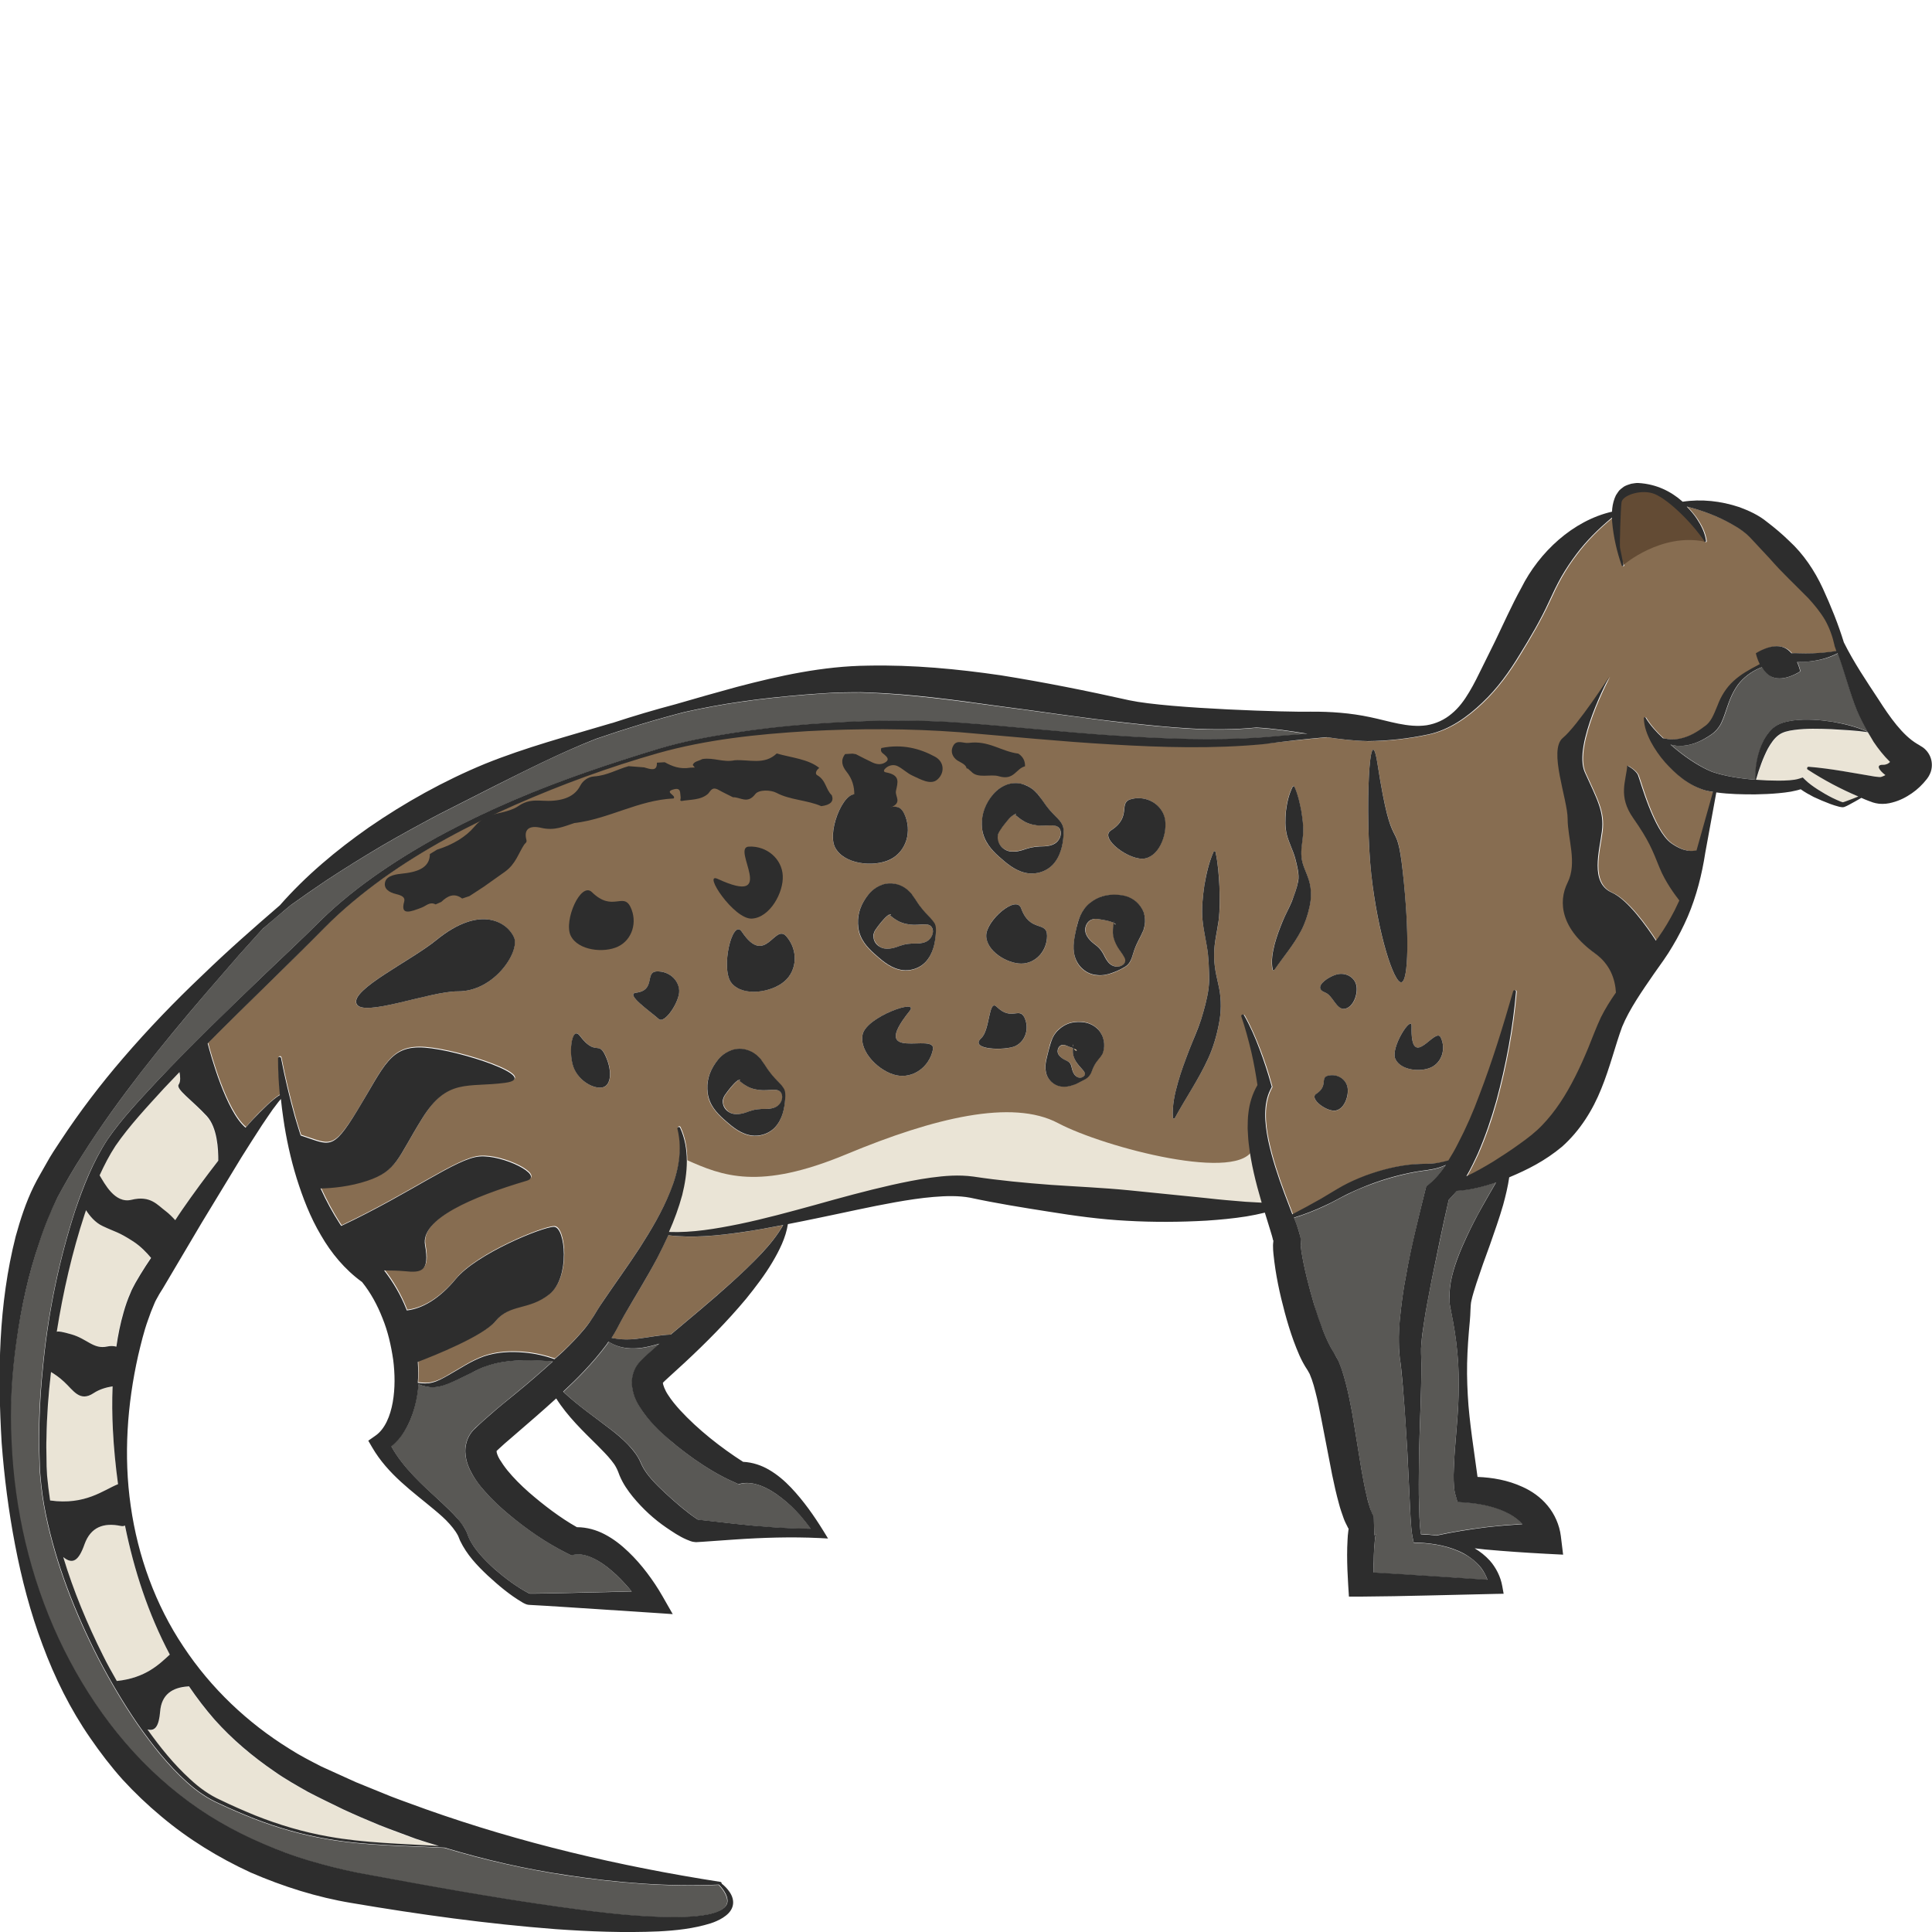 <?xml version="1.0" encoding="utf-8"?>
<!-- Generator: Adobe Illustrator 24.1.2, SVG Export Plug-In . SVG Version: 6.00 Build 0)  -->
<svg version="1.1" id="Layer_1" xmlns="http://www.w3.org/2000/svg" xmlns:xlink="http://www.w3.org/1999/xlink" x="0px" y="0px"
	 viewBox="0 0 128 128" style="enable-background:new 0 0 128 128;" xml:space="preserve">
<style type="text/css">
	.st0{fill:#EDBF7E;}
	.st1{fill:#876D51;}
	.st2{fill:#595855;}
	.st3{fill:#EAE4D6;}
	.st4{fill:#2D2D2D;}
	.st5{fill:#634B34;}
</style>
<g>
	<path class="st0" d="M71.29,69.54c-0.04-0.02-0.09-0.05-0.14-0.07c0.03,0.05,0.07,0.1,0.1,0.12
		C71.36,69.66,71.36,69.58,71.29,69.54z"/>
	<path class="st0" d="M71.1,69.27c0.01-0.04,0.01-0.07,0-0.06c0-0.01-0.01,0-0.02,0.01c-0.01,0.02-0.01,0.07,0,0.13L71.1,69.27z"/>
	<path class="st1" d="M66.53,56.25c0.43,0.29,1.02,0.13,1.42-0.01c0.43-0.14,0.76-0.18,1.24-0.18c0.24-0.01,0.51-0.06,0.73-0.21
		c0.22-0.15,0.36-0.41,0.35-0.68c0-0.28-0.18-0.46-0.44-0.48c-0.25-0.03-0.57,0.02-0.9,0c-0.34-0.01-0.71-0.08-1.03-0.25
		c-0.16-0.09-0.32-0.19-0.46-0.31l-0.11-0.09c-0.04-0.03-0.07-0.06-0.08-0.06c-0.01-0.01-0.02-0.01-0.03-0.02c0,0,0,0-0.01,0
		c-0.01,0-0.01,0-0.01,0c-0.05,0.02-0.11,0.05-0.17,0.1c-0.14,0.11-0.28,0.28-0.42,0.45c-0.14,0.17-0.29,0.36-0.4,0.55
		c-0.1,0.17-0.16,0.39-0.11,0.62C66.17,55.91,66.32,56.12,66.53,56.25z"/>
	<path class="st1" d="M71.09,69.77c-0.01-0.11,0-0.22,0.01-0.32c-0.14-0.06-0.32-0.12-0.48-0.18c-0.1-0.05-0.24-0.06-0.36,0.02
		c-0.11,0.07-0.18,0.21-0.18,0.36c-0.01,0.32,0.38,0.54,0.61,0.64c0.24,0.12,0.29,0.23,0.35,0.57c0.04,0.15,0.12,0.34,0.26,0.45
		c0.14,0.12,0.33,0.13,0.47,0.04c0.33-0.23-0.08-0.46-0.37-0.85C71.24,70.3,71.12,70.04,71.09,69.77z"/>
	<path class="st0" d="M67.31,53.94c0.01-0.02-0.04-0.01-0.1,0.01c0,0,0.01,0,0.01,0.01C67.26,53.97,67.31,53.96,67.31,53.94z"/>
	<path class="st1" d="M74.05,62.73c-0.15-0.26-0.28-0.59-0.3-0.92c-0.01-0.17,0-0.34,0.03-0.5l0.02-0.12c0-0.02,0-0.03,0.01-0.05
		c-0.02-0.01-0.04-0.02-0.06-0.03c-0.27-0.11-0.7-0.18-1.07-0.23c-0.17-0.02-0.36,0.02-0.51,0.15c-0.15,0.13-0.25,0.33-0.25,0.55
		c-0.03,0.45,0.39,0.81,0.69,1.03c0.31,0.24,0.45,0.46,0.64,0.85c0.1,0.18,0.24,0.39,0.45,0.5c0.21,0.11,0.47,0.11,0.67-0.01
		c0.21-0.13,0.26-0.34,0.15-0.54C74.4,63.22,74.21,63,74.05,62.73z"/>
	<path class="st2" d="M3.86,108.55c1.88,4.03,4.55,7.65,7.98,10.34c1.71,1.35,3.6,2.44,5.6,3.29c1,0.42,2.02,0.8,3.06,1.12
		c1.05,0.29,2.1,0.58,3.18,0.79c4.4,0.83,8.84,1.63,13.28,2.25c2.22,0.31,4.45,0.6,6.67,0.67c1.11,0.02,2.23,0.05,3.28-0.16
		c0.51-0.11,1.06-0.3,1.23-0.68c0.16-0.38-0.17-0.92-0.53-1.29c-3.37,0.15-6.75-0.13-10.09-0.63c-2.73-0.41-5.43-1.02-8.08-1.82
		c-2.58-0.14-5.17-0.13-7.73-0.57c-1.66-0.28-3.3-0.74-4.87-1.35c-0.78-0.31-1.56-0.64-2.32-1c-0.78-0.34-1.5-0.84-2.13-1.41
		c-1.27-1.14-2.32-2.49-3.29-3.87c-0.96-1.4-1.82-2.86-2.6-4.36c-1.54-3.01-2.79-6.19-3.48-9.53c-0.17-0.83-0.29-1.68-0.36-2.53
		c-0.04-0.43-0.05-0.85-0.06-1.28c-0.01-0.42-0.03-0.85-0.02-1.27c-0.01-1.7,0.11-3.39,0.29-5.08c0.35-3.37,1.04-6.71,2.09-9.95
		c0.54-1.61,1.17-3.21,2.12-4.68c0.98-1.44,2.15-2.65,3.3-3.89c2.33-2.45,4.76-4.79,7.18-7.13c1.22-1.17,2.45-2.31,3.64-3.5
		c1.21-1.19,2.55-2.25,3.94-3.21c2.79-1.92,5.81-3.47,8.9-4.8c3.1-1.33,6.3-2.4,9.52-3.38c1.62-0.49,3.28-0.79,4.95-1.06
		c1.67-0.26,3.34-0.44,5.02-0.58c3.36-0.25,6.74-0.35,10.11-0.1c3.36,0.24,6.7,0.62,10.05,0.84c3.35,0.22,6.71,0.36,10.04,0.12
		c0.95-0.08,1.9-0.16,2.86-0.23c-1.11-0.18-2.23-0.35-3.38-0.41c-2.88,0.29-5.78-0.01-8.62-0.32c-2.88-0.32-5.74-0.76-8.58-1.12
		c-2.84-0.39-5.67-0.77-8.48-0.88c-0.71-0.04-1.4,0-2.1,0c-0.7,0.03-1.41,0.08-2.12,0.14c-1.42,0.12-2.85,0.26-4.27,0.47
		c-1.25,0.18-2.5,0.41-3.74,0.69c-1.97,0.51-3.92,1.11-5.84,1.77c-2.29,0.89-4.48,2-6.66,3.1l-3.82,1.94
		c-1.26,0.67-2.51,1.35-3.74,2.07c-1.23,0.73-2.44,1.48-3.64,2.27c-0.79,0.53-1.57,1.08-2.36,1.64c-0.12,0.1-0.23,0.19-0.35,0.29
		c-0.51,0.42-1.01,0.85-1.51,1.28l-1.55,1.72l-2.22,2.56c-1.46,1.71-2.9,3.44-4.28,5.21c-1.36,1.78-2.68,3.58-3.87,5.46
		c-0.59,0.93-1.16,1.9-1.67,2.84c-0.47,0.95-0.89,1.96-1.21,3.01c-0.71,2.08-1.18,4.27-1.5,6.49c-0.32,2.22-0.45,4.47-0.35,6.72
		C0.93,100.04,1.97,104.51,3.86,108.55z"/>
	<path class="st1" d="M73.66,49.27c-3.36-0.2-6.71-0.53-10.06-0.81c-3.34-0.25-6.7-0.25-10.05-0.07c-3.34,0.2-6.71,0.54-9.93,1.46
		c-3.23,0.92-6.4,2.08-9.47,3.43c-3.07,1.36-6.05,2.93-8.77,4.88c-1.36,0.98-2.66,2.04-3.82,3.23c-1.18,1.21-2.39,2.38-3.59,3.56
		c-1.4,1.37-2.8,2.74-4.18,4.13c0.18,0.7,1.21,4.49,2.51,5.58c0.17-0.19,0.33-0.38,0.5-0.56c0.29-0.32,0.6-0.62,0.91-0.91
		c0.16-0.15,0.32-0.29,0.49-0.43c0.09-0.07,0.18-0.13,0.27-0.2c0.04-0.02,0.07-0.04,0.1-0.06c-0.08-0.81-0.12-1.62-0.12-2.43
		c0-0.05,0.04-0.1,0.1-0.1c0.05,0,0.09,0.04,0.1,0.08c0.25,1.3,0.56,2.59,0.91,3.86c0.12,0.43,0.25,0.85,0.39,1.27
		c1.93,0.61,2.07,1.08,3.75-1.66c1.82-3,2.16-4.33,4.48-4.16c2.32,0.17,7.8,2,5.31,2.33c-2.49,0.33-3.81-0.33-5.47,2.33
		c-1.66,2.66-1.66,3.5-3.65,4.16c-1.17,0.39-2.33,0.49-3.1,0.51c0.38,0.82,0.8,1.62,1.28,2.35c0.03,0.05,0.06,0.09,0.09,0.13
		c4.71-2.23,7.64-4.48,9.17-4.6c1.55-0.12,4.3,1.26,3.11,1.61c-3.58,1.06-7.04,2.53-6.73,4.26s-0.21,1.84-1.35,1.73
		c-0.44-0.04-0.92-0.05-1.36-0.05c0.61,0.78,1.1,1.64,1.46,2.54c0.01,0.04,0.03,0.08,0.04,0.11c1.04-0.12,2.17-0.78,3.26-2.1
		c1.38-1.66,5.73-3.44,6.49-3.44c0.76,0,1.08,3.35-0.29,4.46c-1.38,1.1-2.61,0.62-3.58,1.79c-0.8,0.98-4.07,2.28-5.15,2.7
		c0.03,0.46,0.03,0.93,0,1.39c0.33,0.04,0.65,0.07,0.95-0.02c0.39-0.09,0.75-0.29,1.11-0.51c0.75-0.42,1.43-0.91,2.33-1.23
		c0.87-0.29,1.78-0.33,2.66-0.25c0.69,0.06,1.37,0.22,2.01,0.44c0.2-0.18,0.41-0.37,0.61-0.55c0.51-0.49,0.99-0.99,1.41-1.5
		c0.21-0.26,0.4-0.52,0.56-0.79c0.19-0.3,0.4-0.66,0.61-0.96c0.83-1.23,1.68-2.39,2.46-3.59c0.77-1.2,1.5-2.43,2.02-3.74
		c0.52-1.3,0.82-2.73,0.47-4.13c-0.01-0.05,0.02-0.11,0.07-0.12c0.05-0.01,0.09,0.01,0.11,0.05c0.64,1.38,0.5,3,0.14,4.45
		c-0.22,0.84-0.53,1.66-0.88,2.45c1.56,0.06,3.11-0.21,4.64-0.52c1.69-0.35,3.37-0.81,5.04-1.27c1.68-0.47,3.36-0.92,5.07-1.32
		c0.86-0.19,1.73-0.37,2.62-0.49c0.89-0.12,1.8-0.2,2.79-0.07c1.72,0.26,3.42,0.42,5.15,0.55c1.73,0.11,3.45,0.19,5.17,0.36
		L80,79.39c0.86,0.09,1.72,0.17,2.57,0.24c0.36,0.02,0.71,0.05,1.07,0.06l-0.03-0.1c-0.36-1.23-0.68-2.5-0.83-3.82
		c-0.05-0.33-0.05-0.67-0.07-1c0.01-0.34,0-0.68,0.05-1.02c0.06-0.63,0.26-1.27,0.6-1.85c-0.11-0.74-0.24-1.48-0.41-2.21
		c-0.19-0.78-0.4-1.57-0.66-2.34l0,0c-0.02-0.05,0.01-0.11,0.06-0.12c0.04-0.02,0.09,0,0.12,0.04c0.41,0.72,0.73,1.48,1.03,2.25
		c0.29,0.77,0.56,1.56,0.77,2.36l0.04,0.13l-0.1,0.2c-0.47,0.96-0.39,2.19-0.14,3.35c0.25,1.18,0.64,2.35,1.07,3.51l0.53,1.39
		c0.65-0.34,1.3-0.69,1.93-1.05c0.47-0.27,0.91-0.56,1.4-0.83c0.49-0.27,1-0.49,1.52-0.69c1.04-0.38,2.12-0.66,3.23-0.75
		c0.57-0.05,1.09-0.01,1.61-0.1c0.22-0.03,0.44-0.08,0.65-0.15c0.22-0.35,0.43-0.72,0.62-1.09c0.53-1.04,1.02-2.12,1.43-3.24
		c0.85-2.23,1.56-4.55,2.24-6.88c0.01-0.05,0.07-0.08,0.12-0.07c0.05,0.01,0.08,0.06,0.07,0.1c-0.21,2.43-0.66,4.84-1.3,7.22
		c-0.33,1.19-0.73,2.36-1.23,3.51c-0.23,0.5-0.48,1-0.76,1.5c0.61-0.29,1.21-0.63,1.79-0.98c0.58-0.37,1.17-0.74,1.72-1.15
		c0.58-0.42,1.07-0.79,1.51-1.25c0.88-0.91,1.58-2.01,2.19-3.22c0.31-0.6,0.59-1.23,0.86-1.89c0.27-0.66,0.51-1.32,0.84-2.03
		c0.3-0.6,0.64-1.14,1-1.65c-0.04-0.88-0.36-1.86-1.37-2.58c-2.27-1.62-2.47-3.41-1.83-4.71c0.65-1.3,0-2.92,0-4.22
		c0-1.3-1.3-4.55-0.32-5.36c0.97-0.81,3.08-4.06,3.08-4.06s-2.43,4.55-1.62,6.34c0.81,1.79,1.29,2.6,1.13,3.9
		c-0.16,1.3-0.81,3.41,0.65,4.06c1.08,0.48,2.35,2.28,2.93,3.19c0.06-0.08,0.12-0.15,0.17-0.23c0.4-0.57,0.75-1.16,1.07-1.78
		c0.11-0.21,0.21-0.43,0.31-0.65c-0.26-0.32-0.93-1.22-1.31-2.17c-0.47-1.19-0.71-1.81-1.74-3.28c-1.03-1.47-0.47-2.44-0.4-3.49
		c0,0,0.55,0.28,0.71,0.63c0.16,0.35,1.03,3.68,2.21,4.52c0.87,0.61,1.39,0.52,1.67,0.47l1.09-3.88c-0.14-0.02-0.28-0.04-0.42-0.07
		c-1.21-0.33-2.04-1.09-2.76-1.89c-0.35-0.41-0.67-0.86-0.93-1.34c-0.25-0.48-0.46-1.01-0.47-1.57c0-0.04,0.03-0.07,0.06-0.07
		c0.02,0,0.04,0.01,0.06,0.03l0,0.01c0.32,0.52,0.72,0.95,1.15,1.35c0.42,0.09,0.83,0.1,1.22,0c0.55-0.14,1.06-0.43,1.52-0.78
		c0.44-0.28,0.62-0.79,0.87-1.39c0.23-0.59,0.58-1.19,1.07-1.63c0.49-0.44,1.04-0.75,1.6-1.04c0.04-0.02,0.09-0.05,0.13-0.07
		c-0.18-0.38-0.26-0.72-0.26-0.72s1.05-0.71,1.86-0.38c0.2,0.08,0.37,0.22,0.5,0.38c0.18-0.01,0.36-0.01,0.52,0
		c0.3,0.01,0.6,0.01,0.9,0c0.51-0.02,1.03-0.07,1.55-0.15c-0.04-0.11-0.07-0.22-0.11-0.32l-0.01-0.04l0-0.02
		c-0.13-0.58-0.33-1.16-0.63-1.68c-0.31-0.52-0.69-1-1.11-1.44c-0.85-0.87-1.73-1.68-2.52-2.59l-1.24-1.33
		c-0.36-0.39-0.81-0.71-1.32-0.99c-0.9-0.51-1.91-0.89-2.97-1.16c0.25,0.26,0.49,0.54,0.69,0.84c0.28,0.43,0.52,0.9,0.59,1.43
		c0.01,0.04-0.02,0.07-0.06,0.08c-0.02,0-0.04,0-0.05-0.02l0,0c-0.76-0.63-1.51-1.13-2.26-1.63l-1.1-0.73
		c-0.36-0.24-0.74-0.43-1.09-0.49c-0.09-0.02-0.16,0-0.24-0.02c-0.07,0.01-0.14,0.02-0.2,0.04c-0.04,0.04-0.11,0.04-0.15,0.1
		l-0.08,0.08l-0.06,0.12c-0.18,0.32-0.26,0.79-0.29,1.24c-0.09,0.92,0,1.88,0.11,2.83c0.01,0.04-0.02,0.07-0.05,0.07
		c-0.03,0-0.06-0.02-0.07-0.04c-0.31-0.92-0.54-1.87-0.63-2.87c0-0.1-0.01-0.2-0.01-0.3c-0.9,0.74-1.69,1.53-2.35,2.41
		c-0.38,0.49-0.71,1-1.01,1.52c-0.15,0.26-0.28,0.53-0.42,0.8l-0.4,0.85c-0.55,1.19-1.22,2.33-1.92,3.47
		c-0.69,1.14-1.48,2.25-2.49,3.21c-0.99,0.95-2.18,1.8-3.55,2.1c-1.36,0.29-2.72,0.44-4.05,0.45c-0.93-0.03-1.83-0.13-2.72-0.26
		c-1.37,0.12-2.75,0.27-4.12,0.41C80.4,49.57,77.02,49.47,73.66,49.27z M30.32,65.68c-1.85-0.01-6.32,1.76-6.71,0.82
		c-0.39-0.94,3.6-2.84,5.28-4.21c2.99-2.44,4.76-1.12,5.16-0.18C34.45,63.04,32.75,65.7,30.32,65.68z M40.05,72
		c-0.48,0.23-1.53-0.21-1.98-1.14c-0.45-0.93-0.2-2.98,0.36-2.23c1.02,1.36,1.23,0.34,1.67,1.27C40.55,70.82,40.53,71.76,40.05,72z
		 M43.64,67.51c-0.58-0.53-2.24-1.65-1.5-1.74c1.32-0.16,0.58-1.37,1.36-1.41c0.79-0.04,1.46,0.53,1.49,1.28
		C45.03,66.38,44.03,67.87,43.64,67.51z M51.91,73.55c-0.07,0.32-0.2,0.67-0.42,0.97c-0.43,0.62-1.23,0.86-1.9,0.69
		c-0.7-0.17-1.22-0.67-1.67-1.06c-0.23-0.21-0.45-0.43-0.64-0.7c-0.19-0.27-0.36-0.61-0.4-1c-0.1-0.74,0.08-1.38,0.51-2
		c0.22-0.3,0.51-0.65,1.05-0.85c0.27-0.1,0.61-0.13,0.91-0.06c0.31,0.07,0.57,0.21,0.76,0.37c0.1,0.08,0.18,0.16,0.25,0.24
		c0.05,0.05,0.06,0.07,0.07,0.09l0.04,0.06l0.17,0.24c0.12,0.16,0.23,0.36,0.4,0.57c0.16,0.22,0.38,0.44,0.61,0.68
		c0.11,0.12,0.23,0.27,0.28,0.42c0.07,0.16,0.06,0.31,0.07,0.46C52.01,72.94,51.98,73.23,51.91,73.55z M51.98,65.01
		c-0.85,0.74-2.72,1.04-3.5,0.14c-0.78-0.91,0.04-4.36,0.67-3.42c1.56,2.36,2.17-0.6,2.95,0.31C52.88,62.94,52.83,64.27,51.98,65.01
		z M55.31,56.12c-0.56-1.15,0.77-4.19,1.64-3.34c1.57,1.54,2.4-0.01,2.96,1.14c0.56,1.15,0.13,2.51-0.95,3.04
		C57.88,57.47,55.87,57.27,55.31,56.12z M59.39,71.24c-1.1-0.23-2.48-1.53-2.24-2.7c0.24-1.17,3.82-2.43,3.11-1.55
		c-2.81,3.49,1.79,1.36,1.55,2.54C61.57,70.7,60.49,71.47,59.39,71.24z M61.89,62.59c-0.07,0.32-0.2,0.67-0.42,0.97
		c-0.43,0.62-1.23,0.86-1.9,0.69c-0.7-0.17-1.22-0.67-1.67-1.06c-0.23-0.21-0.45-0.43-0.64-0.7c-0.19-0.27-0.36-0.61-0.4-1
		c-0.1-0.74,0.08-1.38,0.51-2c0.22-0.3,0.51-0.65,1.05-0.85c0.27-0.1,0.61-0.13,0.91-0.06c0.31,0.07,0.57,0.21,0.76,0.37
		c0.1,0.08,0.18,0.16,0.25,0.24c0.05,0.05,0.06,0.07,0.07,0.09l0.04,0.06l0.17,0.24c0.12,0.16,0.24,0.36,0.4,0.57
		c0.16,0.22,0.38,0.44,0.61,0.68c0.11,0.12,0.23,0.27,0.28,0.42c0.07,0.16,0.06,0.31,0.07,0.46C61.99,61.98,61.96,62.27,61.89,62.59
		z M65.63,52.86c0.23-0.32,0.53-0.67,1.09-0.87c0.27-0.1,0.62-0.13,0.94-0.06c0.32,0.07,0.58,0.21,0.78,0.38
		c0.1,0.08,0.19,0.16,0.26,0.25c0.05,0.05,0.06,0.07,0.08,0.09l0.05,0.06L69,52.95c0.13,0.17,0.26,0.38,0.44,0.6
		c0.18,0.23,0.41,0.45,0.65,0.7c0.12,0.12,0.24,0.27,0.3,0.44c0.07,0.16,0.07,0.33,0.07,0.48c-0.01,0.3-0.04,0.61-0.12,0.94
		c-0.08,0.33-0.22,0.7-0.45,1c-0.46,0.63-1.29,0.88-1.99,0.71c-0.73-0.17-1.28-0.68-1.75-1.09c-0.24-0.22-0.47-0.45-0.67-0.74
		c-0.2-0.28-0.36-0.64-0.41-1.04C64.99,54.18,65.18,53.5,65.63,52.86z M67.28,69.3c-0.67,0.33-3.11,0.27-2.27-0.52
		c0.58-0.54,0.48-2.61,1.02-2.08c0.98,0.96,1.5-0.01,1.84,0.71C68.22,68.13,67.95,68.98,67.28,69.3z M67.66,63.84
		c-0.95,0-2.31-0.83-2.32-1.85s1.98-2.72,2.31-1.82c0.59,1.64,1.72,0.82,1.72,1.83C69.38,63.02,68.61,63.84,67.66,63.84z
		 M73.13,69.46c-0.02,0.1-0.04,0.19-0.07,0.28c-0.02,0.05-0.03,0.07-0.03,0.07l-0.02,0.03c-0.03,0.05-0.05,0.09-0.09,0.14
		c-0.07,0.1-0.18,0.21-0.3,0.38c-0.11,0.17-0.21,0.38-0.3,0.61c-0.09,0.25-0.28,0.45-0.46,0.53c-0.18,0.1-0.35,0.19-0.58,0.3
		c-0.22,0.1-0.51,0.19-0.8,0.18c-0.59,0.01-1.08-0.43-1.19-0.95c-0.12-0.54,0.09-1.07,0.18-1.48c0.05-0.22,0.1-0.43,0.2-0.66
		c0.09-0.23,0.23-0.49,0.46-0.69c0.43-0.39,0.9-0.54,1.47-0.51c0.29,0.02,0.64,0.07,1.02,0.38c0.19,0.15,0.36,0.4,0.44,0.65
		C73.16,69,73.17,69.25,73.13,69.46z M75.84,61.3c-0.02,0.12-0.04,0.23-0.08,0.33c-0.02,0.06-0.03,0.08-0.04,0.1l-0.03,0.06
		c-0.04,0.08-0.07,0.16-0.11,0.24c-0.08,0.16-0.19,0.35-0.29,0.58c-0.11,0.23-0.19,0.51-0.29,0.82c-0.05,0.15-0.11,0.31-0.22,0.43
		c-0.1,0.13-0.23,0.2-0.34,0.27c-0.24,0.13-0.48,0.25-0.77,0.35c-0.29,0.1-0.64,0.17-0.99,0.14c-0.72-0.05-1.3-0.59-1.47-1.23
		c-0.18-0.66-0.01-1.32,0.1-1.87c0.06-0.28,0.13-0.57,0.27-0.85c0.13-0.29,0.32-0.59,0.62-0.82c0.55-0.44,1.16-0.61,1.87-0.55
		c0.35,0.03,0.78,0.11,1.21,0.46c0.21,0.18,0.4,0.45,0.5,0.74C75.87,60.77,75.88,61.06,75.84,61.3z M75.88,56.87
		c-0.98,0.23-3.09-1.33-2.29-1.85c1.46-0.94,0.41-1.86,1.39-2.09c0.98-0.23,1.95,0.34,2.17,1.26
		C77.37,55.12,76.86,56.64,75.88,56.87z M80.75,67.87c-0.15,0.79-0.38,1.55-0.7,2.25c-0.65,1.42-1.49,2.6-2.21,3.95
		c-0.02,0.03-0.06,0.05-0.09,0.03c-0.02-0.01-0.03-0.03-0.04-0.05c-0.06-0.8,0.12-1.58,0.33-2.33c0.21-0.74,0.48-1.45,0.74-2.14
		c0.27-0.69,0.56-1.34,0.79-2.02c0.21-0.68,0.4-1.35,0.5-2.07c0.03-0.35,0.05-0.74,0.03-1.12c-0.01-0.38-0.03-0.76-0.07-1.14
		c-0.07-0.76-0.29-1.52-0.36-2.28c-0.07-0.76,0.01-1.53,0.12-2.28c0.12-0.75,0.29-1.51,0.61-2.23c0.02-0.03,0.06-0.05,0.09-0.04
		c0.02,0.01,0.03,0.03,0.04,0.05c0.17,0.77,0.23,1.53,0.26,2.28c0.02,0.75,0.05,1.5-0.05,2.24c-0.09,0.74-0.3,1.49-0.3,2.24
		c-0.01,0.38,0.03,0.75,0.09,1.12c0.06,0.36,0.16,0.73,0.24,1.13C80.93,66.25,80.91,67.08,80.75,67.87z M93.52,67.99
		c-0.08,3.13,1.57-0.01,1.93,0.74c0.36,0.75,0.09,1.64-0.62,1.98c-0.7,0.34-2.01,0.21-2.38-0.54C92.09,69.42,93.54,67.2,93.52,67.99
		z M91.27,50.65c1.01,6.42,1.24,3.13,1.67,7.12s0.39,7.26-0.1,7.31s-1.56-3.17-1.99-7.16C90.42,53.94,90.72,47.12,91.27,50.65z
		 M88.61,64.55c0.57-0.13,1.13,0.19,1.26,0.73c0.12,0.54-0.17,1.42-0.74,1.55s-0.81-0.87-1.32-1.07
		C86.89,65.42,88.04,64.68,88.61,64.55z M87.19,72.49c0.85-0.55,0.24-1.09,0.81-1.22c0.58-0.13,1.14,0.2,1.27,0.74
		c0.13,0.54-0.17,1.43-0.75,1.57C87.95,73.71,86.72,72.8,87.19,72.49z M84.44,62.55c0.14-0.53,0.33-1.02,0.52-1.49
		c0.2-0.47,0.44-0.9,0.62-1.34c0.17-0.44,0.34-0.87,0.42-1.34c0.08-0.45-0.07-1.01-0.2-1.52c-0.14-0.51-0.41-1.02-0.55-1.54
		c-0.13-0.53-0.11-1.07-0.06-1.6c0.07-0.53,0.17-1.07,0.44-1.59c0.02-0.04,0.06-0.05,0.1-0.03c0.02,0.01,0.03,0.02,0.03,0.04
		c0.23,0.53,0.34,1.04,0.44,1.55c0.08,0.51,0.16,1.02,0.13,1.53c-0.03,0.51-0.18,1.05-0.11,1.56c0.04,0.52,0.31,0.94,0.49,1.54
		c0.18,0.57,0.17,1.2,0.04,1.76c-0.12,0.56-0.3,1.09-0.55,1.57c-0.51,0.97-1.16,1.71-1.77,2.6l0,0c-0.02,0.03-0.06,0.04-0.1,0.02
		c-0.02-0.01-0.03-0.03-0.03-0.04C84.19,63.65,84.31,63.07,84.44,62.55z"/>
	<path class="st0" d="M73.8,61.14c0-0.02,0-0.04,0-0.03c0-0.02,0-0.04,0-0.04C73.79,61.05,73.78,61.08,73.8,61.14
		C73.8,61.13,73.8,61.14,73.8,61.14z"/>
	<path class="st0" d="M73.89,61.25c0.05,0.01,0.01-0.05-0.08-0.1C73.83,61.19,73.87,61.24,73.89,61.25z"/>
	<path class="st3" d="M118.9,48.37c-0.39,0.05-0.78,0.14-1.04,0.34c-0.29,0.21-0.51,0.54-0.71,0.89c-0.33,0.63-0.58,1.34-0.79,2.07
		c0.49,0.04,0.98,0.06,1.47,0.06c0.48,0,1.04-0.02,1.38-0.13l0.25-0.08l0.14,0.14c0.24,0.23,0.54,0.46,0.86,0.66
		c0.32,0.2,0.65,0.39,0.98,0.56c0.17,0.08,0.34,0.17,0.51,0.23c0.04,0.02,0.08,0.03,0.12,0.04c0.06,0.01,0.01,0.02,0.06,0.01
		c0.08-0.02,0.17-0.05,0.26-0.09c0.25-0.09,0.5-0.19,0.75-0.29c-1.18-0.5-2.27-1.08-3.35-1.78c-0.05-0.03-0.06-0.09-0.03-0.14
		c0.02-0.03,0.06-0.05,0.09-0.05c1.5,0.12,2.99,0.42,4.38,0.65c0.16,0.02,0.35,0.04,0.39,0.03c0.04-0.01,0.12-0.04,0.22-0.08
		c0.03-0.01,0.06-0.04,0.09-0.05c-0.41-0.31-0.66-0.69-0.16-0.68c0.23,0,0.37-0.07,0.47-0.19c-0.43-0.41-0.78-0.87-1.09-1.33
		c-0.14-0.21-0.25-0.42-0.37-0.63c-0.8-0.12-1.6-0.15-2.4-0.2C120.53,48.29,119.69,48.25,118.9,48.37z"/>
	<path class="st0" d="M35.08,105.57C35.09,105.57,35.12,105.58,35.08,105.57C35.08,105.57,35.08,105.57,35.08,105.57z"/>
	<path class="st3" d="M8.81,82.24c-1.01-0.66-1.17-0.61-2.03-1.02c-0.49-0.23-0.86-0.69-1.1-1.05c-0.03,0.09-0.06,0.17-0.09,0.26
		c-0.83,2.53-1.42,5.15-1.85,7.79c0.13-0.04,0.36,0,0.96,0.17c1.06,0.31,1.47,1.02,2.38,0.81c0.22-0.05,0.43-0.04,0.61,0.01
		c0.11-0.76,0.26-1.52,0.48-2.28c0.12-0.43,0.27-0.86,0.46-1.29c0.08-0.21,0.21-0.43,0.32-0.65c0.12-0.21,0.22-0.37,0.33-0.56
		c0.23-0.37,0.46-0.74,0.7-1.11C9.7,82.98,9.3,82.56,8.81,82.24z"/>
	<path class="st3" d="M11.83,71.86c0.15-0.2,0.1-0.58,0.05-0.82c-0.34,0.36-0.68,0.71-1.02,1.07c-1.13,1.23-2.29,2.47-3.22,3.82
		c-0.4,0.61-0.74,1.27-1.05,1.95c0.32,0.52,1,1.89,2.11,1.62c1.27-0.31,1.72,0.36,2.28,0.76c0.21,0.15,0.43,0.37,0.62,0.59
		c0.15-0.23,0.3-0.46,0.46-0.69c0.76-1.1,1.55-2.18,2.38-3.24c0.01-0.74-0.06-2.21-0.76-2.96C12.72,72.91,11.61,72.16,11.83,71.86z"
		/>
	<path class="st0" d="M46.12,100.68l0.02,0l0.04,0l0.07,0.01l-0.09-0.01C46.15,100.68,46.12,100.68,46.12,100.68z"/>
	<path class="st2" d="M32.31,90.47c-0.39,0.11-0.74,0.31-1.13,0.5c-0.39,0.19-0.77,0.39-1.17,0.56c-0.4,0.18-0.83,0.35-1.3,0.37
		c-0.36,0.01-0.69-0.08-0.99-0.2c-0.04,0.51-0.13,1.02-0.26,1.53c-0.15,0.55-0.36,1.09-0.68,1.6c-0.22,0.36-0.51,0.7-0.86,0.99
		c0.75,1.39,2.04,2.55,3.31,3.7c0.35,0.33,0.7,0.66,1.03,1.03c0.16,0.19,0.32,0.39,0.46,0.6c0.07,0.11,0.13,0.23,0.19,0.35
		l0.13,0.34c0.35,0.79,1.03,1.47,1.7,2.09c0.69,0.6,1.46,1.19,2.23,1.59c0.05,0.02,0.09,0.04,0.12,0.05c0.02,0,0.04,0,0.05,0l0.35,0
		l0.71-0.01l1.42-0.03l4.22-0.1c-0.06-0.08-0.12-0.16-0.19-0.23c-0.36-0.41-0.74-0.8-1.14-1.15c-0.79-0.69-1.73-1.18-2.44-1.06
		l-0.25,0.04l-0.26-0.13c-1.43-0.72-2.63-1.57-3.82-2.54c-0.59-0.49-1.15-1.02-1.69-1.63c-0.26-0.31-0.52-0.64-0.75-1.03
		c-0.22-0.4-0.45-0.85-0.48-1.52c-0.01-0.33,0.07-0.72,0.25-1.05c0.09-0.16,0.2-0.31,0.32-0.43c0.11-0.12,0.15-0.15,0.24-0.23
		c0.29-0.27,0.57-0.51,0.85-0.76c0.56-0.49,1.13-0.94,1.68-1.4c0.85-0.69,1.66-1.4,2.46-2.12c-0.63-0.05-1.26-0.09-1.87-0.08
		C33.91,90.13,33.07,90.21,32.31,90.47z"/>
	<path class="st3" d="M6.2,92.3c-0.91,0.61-1.34-0.19-1.95-0.75c-0.34-0.31-0.65-0.52-0.87-0.65c-0.16,1.45-0.28,2.9-0.3,4.36
		c-0.02,0.42-0.01,0.84,0,1.26c0,0.42,0.01,0.84,0.04,1.25c0.04,0.55,0.11,1.09,0.2,1.64c2.34,0.34,3.54-0.7,4.5-1.08
		c-0.16-1.19-0.28-2.39-0.34-3.59c-0.05-0.96-0.06-1.92-0.02-2.88C7.07,91.92,6.6,92.03,6.2,92.3z"/>
	<path class="st0" d="M84.41,82.15c0.01-0.05-0.01,0.01-0.01,0.01c-0.01,0.02-0.01,0.06-0.01,0.08c0,0,0,0.01,0,0.01L84.41,82.15z"
		/>
	<path class="st3" d="M10.61,113.41c-0.08,0.97-0.31,1.33-0.84,1.19c0.84,1.17,1.75,2.3,2.81,3.28c0.61,0.57,1.28,1.05,2.04,1.4
		c0.75,0.37,1.52,0.7,2.3,1.02c1.56,0.62,3.17,1.1,4.82,1.39c2.42,0.44,4.88,0.48,7.34,0.63c-0.52-0.16-1.03-0.31-1.54-0.48
		c-0.8-0.3-1.62-0.58-2.42-0.91c-0.79-0.33-1.59-0.67-2.37-1.03c-0.77-0.38-1.55-0.75-2.32-1.15c-0.77-0.43-1.53-0.86-2.25-1.37
		c-1.45-0.99-2.81-2.13-3.97-3.44c-0.62-0.69-1.18-1.43-1.69-2.2c-0.02,0-0.03,0.01-0.04,0.01C11.4,111.79,10.7,112.28,10.61,113.41
		z"/>
	<path class="st3" d="M8.01,101.1c-1.14-0.24-2,0.07-2.41,1.21c-0.4,1.11-0.79,1.37-1.41,0.85c0.68,2.25,1.58,4.43,2.64,6.53
		c0.29,0.57,0.6,1.12,0.91,1.68c1.91-0.2,2.81-1.12,3.51-1.75c-1.43-2.7-2.37-5.59-2.98-8.55C8.2,101.11,8.12,101.12,8.01,101.1z"/>
	<path class="st2" d="M42.63,93.57c-0.31-0.47-0.68-0.98-0.75-1.84c-0.03-0.43,0.11-0.97,0.41-1.36c0.07-0.09,0.16-0.19,0.22-0.25
		l0.14-0.14l0.28-0.26c0.26-0.24,0.52-0.47,0.78-0.69c-0.37,0.11-0.74,0.21-1.14,0.27c-0.49,0.07-1.01,0.07-1.5-0.07
		c-0.26-0.07-0.51-0.19-0.74-0.33c-0.04,0.06-0.08,0.12-0.12,0.18c-0.47,0.63-0.97,1.21-1.49,1.76c-0.45,0.48-0.92,0.93-1.39,1.37
		c0.96,0.92,2.06,1.66,3.16,2.51c0.39,0.29,0.76,0.61,1.13,0.99c0.18,0.19,0.37,0.4,0.53,0.64c0.08,0.12,0.16,0.25,0.24,0.4
		l0.16,0.35c0.3,0.63,0.96,1.29,1.6,1.88c0.64,0.59,1.38,1.22,2.03,1.66c0.04,0.02,0.07,0.04,0.08,0.05l0.28,0.03l0.71,0.08
		l1.41,0.16c1.69,0.19,3.38,0.32,5.07,0.33c-0.22-0.3-0.46-0.6-0.7-0.88c-0.38-0.42-0.79-0.81-1.22-1.15
		c-0.44-0.34-0.9-0.63-1.37-0.81c-0.47-0.19-0.94-0.24-1.33-0.15l-0.16,0.04l-0.24-0.11c-0.97-0.42-1.81-0.94-2.64-1.51
		c-0.82-0.58-1.61-1.2-2.36-1.92C43.33,94.42,42.97,94.03,42.63,93.57z"/>
	<path class="st0" d="M49.04,71.55c0.02-0.02-0.04-0.02-0.12,0.02c0,0,0,0,0,0C48.97,71.58,49.03,71.57,49.04,71.55z"/>
	<path class="st0" d="M59.02,60.59c0.02-0.02-0.04-0.02-0.12,0.02c0,0,0,0,0,0C58.95,60.61,59.01,60.6,59.02,60.59z"/>
	<path class="st0" d="M58.86,60.59c-0.02,0-0.01,0.01,0.03,0.02c0,0,0,0,0,0C58.89,60.6,58.87,60.59,58.86,60.59z"/>
	<path class="st1" d="M51.41,72.21c-0.24-0.03-0.54,0.03-0.86,0.02c-0.32-0.01-0.68-0.07-0.99-0.23c-0.15-0.08-0.31-0.18-0.44-0.29
		l-0.1-0.08c-0.04-0.03-0.07-0.06-0.07-0.06c0,0,0,0-0.01,0c0,0,0,0-0.01,0c0,0,0,0,0,0c-0.04,0.02-0.08,0.04-0.11,0.07
		c-0.25,0.21-0.55,0.59-0.78,0.92c-0.1,0.15-0.16,0.36-0.12,0.57c0.05,0.21,0.19,0.41,0.38,0.54c0.4,0.27,0.96,0.11,1.34-0.04
		c0.4-0.14,0.69-0.17,1.16-0.16c0.22-0.01,0.49-0.04,0.7-0.18c0.21-0.14,0.35-0.38,0.34-0.64C51.82,72.39,51.65,72.22,51.41,72.21z"
		/>
	<path class="st1" d="M61.39,61.25c-0.24-0.02-0.54,0.03-0.86,0.02c-0.32-0.01-0.68-0.07-0.99-0.23c-0.15-0.08-0.31-0.18-0.44-0.29
		l-0.1-0.08c-0.04-0.03-0.07-0.06-0.07-0.06c0,0,0,0-0.01,0c0,0,0,0-0.01,0c0,0,0,0,0,0c-0.04,0.02-0.08,0.04-0.12,0.07
		c-0.25,0.21-0.55,0.59-0.78,0.92c-0.1,0.15-0.16,0.36-0.12,0.57c0.05,0.21,0.19,0.41,0.38,0.54c0.4,0.27,0.96,0.11,1.34-0.04
		c0.4-0.14,0.69-0.17,1.16-0.16c0.22-0.01,0.49-0.04,0.7-0.18c0.21-0.14,0.35-0.38,0.34-0.63C61.8,61.43,61.63,61.26,61.39,61.25z"
		/>
	<path class="st0" d="M48.88,71.55c-0.02,0-0.01,0.01,0.03,0.02c0,0,0,0,0,0C48.91,71.56,48.89,71.55,48.88,71.55z"/>
	<path class="st2" d="M119.25,43.86c-0.06,0-0.11,0-0.17,0c0.15,0.33,0.21,0.62,0.21,0.62s-1.05,0.71-1.85,0.38
		c-0.3-0.13-0.53-0.38-0.69-0.65c-0.05,0.02-0.1,0.03-0.15,0.05c-0.56,0.24-1.07,0.62-1.43,1.09c-0.36,0.49-0.57,1.02-0.76,1.6
		c-0.1,0.29-0.19,0.6-0.34,0.91c-0.13,0.31-0.42,0.64-0.7,0.82c-0.54,0.37-1.16,0.67-1.85,0.73c-0.28,0.02-0.56-0.01-0.83-0.08
		c0.14,0.12,0.28,0.24,0.43,0.36c0.75,0.6,1.59,1.15,2.34,1.45c0.85,0.29,1.86,0.44,2.84,0.52c0.01-0.77,0.12-1.54,0.41-2.28
		c0.17-0.42,0.4-0.82,0.78-1.15c0.41-0.34,0.9-0.43,1.33-0.5c0.89-0.11,1.76-0.04,2.61,0.09c0.79,0.13,1.58,0.32,2.32,0.66
		c-0.26-0.46-0.5-0.93-0.7-1.4c-0.51-1.26-0.82-2.56-1.27-3.8c-0.48,0.26-1.02,0.42-1.56,0.5
		C119.89,43.83,119.57,43.85,119.25,43.86z"/>
	<path class="st0" d="M67.2,53.95C67.18,53.95,67.18,53.95,67.2,53.95c0.01,0.01,0.01,0.01,0.01,0.01
		C67.21,53.96,67.21,53.95,67.2,53.95z"/>
	<path class="st2" d="M95.98,79.5c-0.4,1.79-0.77,3.59-1.14,5.37c-0.17,0.93-0.37,1.85-0.5,2.78c-0.06,0.46-0.14,0.92-0.17,1.36
		c-0.02,0.22-0.03,0.44-0.02,0.64l0.02,0.73c0,1.96-0.1,3.87-0.15,5.79c-0.01,0.96-0.03,1.92-0.02,2.87l0.04,1.43
		c0.02,0.39,0.04,0.82,0.1,1.16c0.34,0.01,0.67,0.05,1.01,0.09c1.09-0.24,2.19-0.41,3.29-0.55c0.81-0.09,1.61-0.16,2.42-0.21
		c-0.23-0.25-0.51-0.47-0.85-0.67c-0.79-0.43-1.79-0.67-2.8-0.75l-0.65-0.05l-0.15-0.53c-0.06-0.24-0.07-0.38-0.08-0.51l-0.02-0.39
		c-0.01-0.25,0-0.49,0.01-0.73c0.01-0.48,0.05-0.95,0.08-1.42c0.07-0.94,0.16-1.87,0.21-2.8c0.04-0.93,0.05-1.86,0-2.79
		c-0.06-0.93-0.17-1.86-0.34-2.77l-0.13-0.67c-0.05-0.18-0.11-0.52-0.11-0.79c-0.02-0.56,0.05-1.07,0.17-1.56
		c0.23-0.97,0.62-1.85,1.02-2.71c0.57-1.22,1.24-2.36,1.9-3.5c-0.84,0.29-1.72,0.51-2.6,0.56C96.35,79.1,96.17,79.3,95.98,79.5z"/>
	<path class="st1" d="M44.27,81.84c-0.23,0.5-0.47,1-0.72,1.48c-0.68,1.31-1.47,2.57-2.19,3.8c-0.18,0.32-0.33,0.6-0.5,0.93
		c-0.11,0.21-0.23,0.4-0.35,0.59c0.22,0.05,0.44,0.08,0.65,0.09c0.44,0.03,0.87,0,1.32-0.07c0.62-0.09,1.28-0.22,1.95-0.24
		c1.34-1.13,2.67-2.23,3.96-3.39c0.71-0.63,1.4-1.28,2.04-1.97c0.54-0.58,1.06-1.19,1.44-1.89c-0.92,0.18-1.84,0.34-2.77,0.48
		C47.51,81.87,45.88,82.04,44.27,81.84z"/>
	<path class="st2" d="M96.97,102.94c-0.92-0.49-2.01-0.69-3.08-0.72l-0.23-0.01l-0.04-0.19c-0.13-0.58-0.13-1.01-0.17-1.51
		l-0.07-1.44l-0.14-2.88c-0.11-1.91-0.23-3.85-0.43-5.72c-0.03-0.24-0.06-0.42-0.09-0.7c-0.03-0.28-0.04-0.54-0.04-0.8
		c0-0.52,0.02-1.01,0.06-1.51c0.1-0.98,0.22-1.95,0.41-2.91c0.34-1.91,0.81-3.79,1.27-5.65l0.07-0.27l0.2-0.17
		c0.4-0.33,0.77-0.77,1.1-1.26c-0.13,0.05-0.25,0.1-0.38,0.15c-0.53,0.18-1.11,0.21-1.62,0.3c-1.04,0.19-2.07,0.48-3.07,0.86
		c-0.5,0.18-0.99,0.39-1.46,0.63c-0.47,0.22-0.95,0.51-1.45,0.74c-0.68,0.32-1.37,0.59-2.08,0.81l0.07,0.18
		c0.06,0.15,0.11,0.3,0.17,0.47c0.06,0.15,0.11,0.34,0.16,0.54c0.02,0.05,0.06,0.32,0.05,0.53c0,0.04-0.01,0.14-0.01,0.13l0.01,0
		c0,0,0-0.01,0,0c0.01,0.11,0.02,0.23,0.04,0.37c0.18,1.14,0.5,2.37,0.84,3.53c0.17,0.59,0.37,1.16,0.59,1.71
		c0.21,0.55,0.47,1.09,0.72,1.48c0.11,0.18,0.22,0.38,0.32,0.58l0.2,0.52c0.11,0.34,0.21,0.67,0.29,1c0.17,0.65,0.29,1.29,0.41,1.92
		l0.61,3.74c0.11,0.61,0.22,1.22,0.36,1.79c0.07,0.29,0.15,0.56,0.23,0.82c0.04,0.13,0.09,0.22,0.14,0.33
		c0.02,0.07,0.04,0.08,0.06,0.1c0.01,0.02,0.03,0.05,0.03,0.07l0.03,1.26c0.05-0.04,0.09-0.1,0.11-0.16c0,0,0,0.01,0,0.02
		c-0.01,0-0.02,0.09-0.03,0.13c-0.02,0.12-0.04,0.26-0.05,0.4c-0.03,0.29-0.05,0.6-0.06,0.91c-0.02,0.38-0.01,0.76-0.02,1.14
		c2.52,0.14,5.04,0.32,7.55,0.48c-0.09-0.27-0.23-0.54-0.41-0.77C97.84,103.5,97.43,103.18,96.97,102.94z"/>
	<path class="st4" d="M92.84,65.08c0.49-0.05,0.54-3.33,0.1-7.31s-0.67-0.7-1.67-7.12c-0.55-3.53-0.85,3.28-0.42,7.27
		C91.29,61.9,92.35,65.13,92.84,65.08z"/>
	<path class="st4" d="M41.77,60.09c-0.48-0.99-1.2,0.35-2.55-0.98c-0.74-0.73-1.89,1.89-1.41,2.88c0.48,0.99,2.21,1.17,3.14,0.72
		C41.89,62.26,42.25,61.08,41.77,60.09z"/>
	<path class="st4" d="M66.03,66.7c-0.54-0.53-0.43,1.54-1.02,2.08c-0.84,0.78,1.6,0.84,2.27,0.52c0.67-0.33,0.93-1.17,0.59-1.89
		C67.52,66.7,67.01,67.66,66.03,66.7z"/>
	<path class="st4" d="M38.42,68.63c-0.56-0.75-0.81,1.3-0.36,2.23c0.45,0.93,1.51,1.37,1.98,1.14c0.48-0.23,0.5-1.17,0.05-2.1
		C39.65,68.96,39.45,69.99,38.42,68.63z"/>
	<path class="st4" d="M58.96,56.95c1.08-0.52,1.5-1.88,0.95-3.04c-0.56-1.15-1.39,0.4-2.96-1.14c-0.86-0.85-2.19,2.19-1.64,3.34
		C55.87,57.27,57.88,57.47,58.96,56.95z"/>
	<path class="st4" d="M92.45,70.17c0.36,0.75,1.67,0.88,2.38,0.54c0.7-0.34,0.98-1.23,0.62-1.98c-0.36-0.75-2.01,2.38-1.93-0.74
		C93.54,67.2,92.09,69.42,92.45,70.17z"/>
	<path class="st4" d="M49.81,60.86c1.19-0.06,2.11-1.72,2.05-2.84c-0.05-1.12-1.06-1.99-2.25-1.93c-1.19,0.06,2,4.01-2.06,2.14
		C46.52,57.75,48.62,60.92,49.81,60.86z"/>
	<path class="st4" d="M43.5,64.36c-0.79,0.04-0.04,1.25-1.36,1.41c-0.74,0.09,0.91,1.21,1.5,1.74c0.39,0.36,1.39-1.14,1.36-1.88
		C44.96,64.89,44.29,64.32,43.5,64.36z"/>
	<path class="st4" d="M60.26,66.99c0.71-0.88-2.87,0.37-3.11,1.55c-0.24,1.17,1.14,2.47,2.24,2.7c1.1,0.23,2.18-0.54,2.42-1.71
		C62.05,68.35,57.45,70.48,60.26,66.99z"/>
	<path class="st4" d="M49.15,61.73c-0.63-0.94-1.45,2.51-0.67,3.42c0.78,0.91,2.65,0.6,3.5-0.14c0.85-0.74,0.9-2.07,0.12-2.97
		C51.32,61.13,50.72,64.09,49.15,61.73z"/>
	<path class="st4" d="M28.9,62.29c-1.68,1.37-5.68,3.27-5.28,4.21c0.39,0.94,4.86-0.83,6.71-0.82c2.42,0.02,4.13-2.64,3.73-3.57
		C33.66,61.17,31.89,59.85,28.9,62.29z"/>
	<path class="st4" d="M88.52,73.57c0.58-0.13,0.87-1.03,0.75-1.57c-0.13-0.54-0.69-0.87-1.27-0.74c-0.58,0.13,0.04,0.67-0.81,1.22
		C86.72,72.8,87.95,73.71,88.52,73.57z"/>
	<path class="st4" d="M74.99,52.93c-0.98,0.23,0.07,1.15-1.39,2.09c-0.8,0.52,1.3,2.08,2.29,1.85s1.49-1.75,1.28-2.68
		C76.94,53.27,75.97,52.7,74.99,52.93z"/>
	<path class="st4" d="M67.65,60.17c-0.33-0.9-2.31,0.81-2.31,1.82s1.37,1.85,2.32,1.85c0.95,0,1.71-0.83,1.71-1.84
		C69.37,60.99,68.24,61.81,67.65,60.17z"/>
	<path class="st4" d="M87.8,65.76c0.52,0.2,0.75,1.2,1.32,1.07s0.86-1.02,0.74-1.55c-0.12-0.54-0.69-0.86-1.26-0.73
		C88.04,64.68,86.89,65.42,87.8,65.76z"/>
	<path class="st3" d="M45.45,76.83c2.41,1.08,4.82,2.06,10.63-0.36s10.99-3.67,14.02-2.06c3.04,1.61,12.24,4.03,12.95,1.61
		c0.89,2.15,1.45,3.72,1.45,3.72s-9.62,0.69-13.88-0.21c-4.26-0.9-7.52-1.11-10.51-0.53c-3,0.58-11.42,2.58-12.92,2.67
		c-1.5,0.1-3.51-0.1-3.51-0.1L45.45,76.83z"/>
	<path class="st4" d="M84.34,64.27c0.03,0.02,0.07,0.01,0.1-0.02l0,0c0.61-0.89,1.26-1.63,1.77-2.6c0.25-0.48,0.43-1.01,0.55-1.57
		c0.13-0.56,0.14-1.18-0.04-1.76c-0.18-0.59-0.45-1.01-0.49-1.54c-0.06-0.51,0.08-1.05,0.11-1.56c0.03-0.51-0.05-1.02-0.13-1.53
		c-0.1-0.51-0.21-1.03-0.44-1.55c-0.01-0.01-0.02-0.03-0.03-0.04c-0.03-0.02-0.08,0-0.1,0.03c-0.26,0.52-0.37,1.05-0.44,1.59
		c-0.05,0.53-0.07,1.07,0.06,1.6c0.14,0.53,0.41,1.03,0.55,1.54c0.13,0.51,0.28,1.07,0.2,1.52c-0.09,0.47-0.26,0.89-0.42,1.34
		c-0.18,0.44-0.43,0.87-0.62,1.34c-0.19,0.47-0.38,0.96-0.52,1.49c-0.13,0.53-0.25,1.1-0.13,1.68
		C84.31,64.24,84.32,64.26,84.34,64.27z"/>
	<path class="st4" d="M80.53,64.33c-0.06-0.37-0.1-0.74-0.09-1.12c0-0.75,0.2-1.5,0.3-2.24c0.09-0.74,0.07-1.49,0.05-2.24
		c-0.04-0.75-0.09-1.51-0.26-2.28c0-0.02-0.02-0.04-0.04-0.05c-0.03-0.01-0.07,0-0.09,0.04c-0.32,0.73-0.48,1.48-0.61,2.23
		c-0.11,0.76-0.19,1.52-0.12,2.28c0.07,0.77,0.28,1.52,0.36,2.28c0.04,0.38,0.06,0.76,0.07,1.14c0.02,0.39,0.01,0.77-0.03,1.12
		c-0.1,0.72-0.29,1.39-0.5,2.07c-0.22,0.68-0.52,1.33-0.79,2.02c-0.26,0.69-0.53,1.39-0.74,2.14c-0.21,0.74-0.39,1.53-0.33,2.33
		c0,0.02,0.02,0.04,0.04,0.05c0.03,0.02,0.07,0,0.09-0.03c0.73-1.35,1.56-2.53,2.21-3.95c0.32-0.7,0.55-1.47,0.7-2.25
		c0.16-0.78,0.18-1.61,0.02-2.41C80.69,65.06,80.59,64.69,80.53,64.33z"/>
	<path class="st4" d="M1,102.36c0.43,2.24,1.01,4.47,1.82,6.62c0.8,2.16,1.83,4.25,3.16,6.17c0.66,0.96,1.37,1.89,2.15,2.76
		c0.79,0.86,1.64,1.67,2.54,2.42c1.79,1.51,3.81,2.75,5.94,3.73c2.15,0.93,4.39,1.64,6.69,2.02c4.48,0.76,8.96,1.38,13.5,1.73
		c2.27,0.16,4.54,0.25,6.84,0.15c1.15-0.06,2.3-0.18,3.43-0.53c0.28-0.09,0.56-0.21,0.83-0.38c0.26-0.17,0.54-0.4,0.64-0.76
		c0.1-0.36-0.04-0.71-0.21-0.95c-0.15-0.22-0.32-0.39-0.52-0.55c0,0,0,0,0,0c0.01-0.05-0.03-0.1-0.08-0.11l0,0
		c-6.69-1.04-13.23-2.58-19.51-4.81c-0.78-0.29-1.57-0.56-2.34-0.86l-2.31-0.94l-2.27-1.03c-0.72-0.37-1.45-0.74-2.13-1.18
		c-2.76-1.71-5.19-4-7.02-6.77c-1.85-2.76-3.02-6-3.49-9.32c-0.48-3.33-0.23-6.74,0.49-9.95c0.19-0.8,0.38-1.6,0.65-2.35
		c0.13-0.38,0.27-0.75,0.42-1.09c0.07-0.18,0.16-0.33,0.25-0.49c0.08-0.16,0.21-0.35,0.32-0.53L13.37,81L16,76.67
		c0.45-0.71,0.9-1.43,1.36-2.13c0.24-0.35,0.47-0.7,0.71-1.04l0.38-0.5c0.05-0.06,0.11-0.13,0.16-0.19c0.04,0.43,0.1,0.85,0.16,1.28
		c0.19,1.33,0.48,2.66,0.88,3.96c0.41,1.3,0.9,2.59,1.62,3.8c0.67,1.16,1.56,2.25,2.72,3.09c0.57,0.71,1.01,1.52,1.35,2.39
		c0.36,0.88,0.57,1.81,0.71,2.76c0.12,0.94,0.13,1.9-0.03,2.81c-0.16,0.9-0.51,1.78-1.15,2.22l-0.47,0.33l0.25,0.43
		c1.05,1.81,2.69,2.94,4.12,4.14c0.36,0.3,0.71,0.6,1.01,0.94c0.15,0.17,0.29,0.34,0.41,0.52c0.06,0.09,0.11,0.18,0.16,0.27
		l0.13,0.32c0.45,0.94,1.13,1.65,1.83,2.31c0.72,0.66,1.43,1.27,2.31,1.79c0.06,0.03,0.12,0.07,0.2,0.1
		c0.05,0.02,0.07,0.03,0.17,0.05c0.1,0.01,0.08,0.01,0.12,0.01l0.35,0.02l0.71,0.04l1.42,0.09l5.66,0.37l1.32,0.09l-0.68-1.19
		c-0.32-0.56-0.65-1.05-1.02-1.54c-0.37-0.49-0.78-0.96-1.24-1.4c-0.46-0.44-0.97-0.85-1.59-1.17c-0.52-0.27-1.15-0.46-1.82-0.46
		c-1.1-0.62-2.2-1.46-3.19-2.32c-0.52-0.46-1-0.94-1.41-1.44c-0.2-0.25-0.38-0.51-0.52-0.74c-0.14-0.23-0.21-0.47-0.2-0.54
		c0-0.01,0,0,0-0.01l0.16-0.15c0.24-0.23,0.51-0.46,0.78-0.69l1.64-1.42c0.46-0.4,0.92-0.81,1.37-1.22c0.75,1.19,1.8,2.19,2.73,3.11
		c0.32,0.33,0.65,0.65,0.91,0.98c0.13,0.16,0.25,0.32,0.33,0.48c0.04,0.08,0.08,0.15,0.11,0.23l0.04,0.1l0.08,0.21
		c0.24,0.57,0.55,1,0.88,1.41c0.33,0.4,0.68,0.77,1.05,1.11c0.37,0.34,0.76,0.65,1.17,0.93c0.42,0.28,0.81,0.56,1.34,0.79
		c0.07,0.03,0.15,0.06,0.25,0.1c0.08,0.02,0.09,0.04,0.26,0.06l0.09,0.01l0.02,0l0.04,0l0.35-0.02l0.71-0.05l1.42-0.1
		c1.89-0.13,3.78-0.19,5.67-0.1l0.56,0.03l-0.3-0.49c-0.63-1.02-1.31-1.99-2.15-2.88c-0.42-0.44-0.9-0.86-1.47-1.19
		c-0.48-0.28-1.07-0.49-1.71-0.52c-1.48-0.95-2.98-2.13-4.17-3.42c-0.3-0.33-0.58-0.67-0.79-1c-0.22-0.32-0.35-0.69-0.35-0.81
		c0-0.01,0-0.01,0-0.01l0.13-0.13l0.25-0.23l1.06-0.97c1.42-1.32,2.8-2.71,4.07-4.23c0.62-0.77,1.23-1.56,1.74-2.42
		c0.46-0.78,0.89-1.62,1.03-2.53c0.68-0.13,1.35-0.27,2.03-0.41c1.71-0.35,3.4-0.74,5.09-1.04c0.85-0.15,1.69-0.28,2.53-0.35
		c0.83-0.07,1.68-0.09,2.42,0.05c1.71,0.37,3.46,0.65,5.18,0.92c1.73,0.28,3.47,0.52,5.22,0.61c1.75,0.1,3.51,0.09,5.27-0.01
		c0.88-0.06,1.76-0.14,2.64-0.28c0.41-0.07,0.82-0.15,1.22-0.25l0.33,1.07c0.05,0.15,0.09,0.29,0.13,0.43
		c0.05,0.15,0.07,0.27,0.09,0.38c0,0.01,0,0.01,0,0.02c0-0.02-0.01-0.06,0.01-0.08c0,0,0.02-0.06,0.01-0.01l-0.01,0.1c0,0,0,0,0,0
		l0,0.02c-0.01,0.08-0.02,0.16-0.02,0.24c0,0.2,0.01,0.41,0.03,0.57c0.14,1.37,0.41,2.61,0.75,3.88c0.17,0.63,0.36,1.26,0.59,1.89
		c0.24,0.63,0.47,1.26,0.92,1.93c0.05,0.09,0.09,0.17,0.14,0.25l0.14,0.36c0.09,0.26,0.17,0.53,0.24,0.82
		c0.15,0.57,0.27,1.18,0.39,1.79l0.72,3.72c0.13,0.63,0.27,1.26,0.45,1.91c0.08,0.32,0.2,0.65,0.32,0.99
		c0.06,0.17,0.16,0.36,0.25,0.54c0.01,0.04,0.04,0.08,0.07,0.12c-0.01,0.05-0.01,0.09-0.02,0.15c-0.03,0.2-0.04,0.38-0.05,0.56
		c-0.02,0.35-0.03,0.69-0.03,1.02c0,0.67,0.03,1.32,0.07,1.98l0.05,0.79l0.75,0c2.98-0.02,5.97-0.12,8.96-0.18l0.54-0.01l-0.09-0.5
		c-0.11-0.63-0.41-1.22-0.82-1.69c-0.3-0.33-0.64-0.6-1.01-0.82c0.24,0.03,0.48,0.05,0.72,0.08c1.33,0.12,2.66,0.21,3.97,0.28
		l1.17,0.06l-0.15-1.23c-0.09-0.73-0.41-1.46-0.88-2.02c-0.47-0.57-1.06-0.97-1.66-1.24c-0.98-0.45-1.99-0.62-2.98-0.66l-0.08-0.58
		l-0.19-1.37c-0.13-0.92-0.25-1.85-0.33-2.78c-0.07-0.93-0.11-1.86-0.09-2.79c0.02-0.93,0.09-1.86,0.18-2.81
		c0.05-0.45,0.03-1.03,0.1-1.33c0.08-0.37,0.21-0.77,0.34-1.18c0.27-0.82,0.57-1.67,0.89-2.53c0.3-0.87,0.62-1.75,0.88-2.66
		c0.16-0.59,0.31-1.2,0.4-1.82c1.22-0.51,2.37-1.09,3.5-2.03c1.2-1.07,2.04-2.44,2.6-3.84c0.57-1.39,0.92-2.85,1.38-4.1
		c0.48-1.17,1.32-2.37,2.12-3.53c0.4-0.57,0.85-1.17,1.22-1.81c0.38-0.63,0.72-1.3,1.01-1.97c0.58-1.36,0.94-2.8,1.16-4.23
		l0.73-3.99c0.88,0.12,1.72,0.13,2.57,0.13c0.52-0.01,1.05-0.03,1.57-0.08c0.26-0.02,0.53-0.06,0.79-0.1
		c0.22-0.05,0.42-0.08,0.66-0.16c0.28,0.2,0.57,0.36,0.86,0.51c0.36,0.17,0.72,0.32,1.09,0.46c0.19,0.07,0.37,0.13,0.57,0.18
		c0.05,0.01,0.1,0.03,0.16,0.03c0.04,0.02,0.19,0.01,0.22-0.01c0.1-0.04,0.19-0.08,0.28-0.13c0.29-0.15,0.56-0.31,0.84-0.47
		c0.16,0.07,0.31,0.14,0.48,0.2c0.19,0.07,0.36,0.15,0.69,0.19c0.33,0.03,0.62-0.01,0.87-0.08c0.51-0.13,0.92-0.35,1.3-0.61
		c0.38-0.26,0.71-0.58,1-0.95l0.05-0.07c0.03-0.04,0.09-0.13,0.12-0.2c0.08-0.15,0.13-0.31,0.15-0.48c0.04-0.33-0.03-0.67-0.22-0.96
		c-0.09-0.14-0.22-0.28-0.36-0.38c-0.04-0.03-0.07-0.05-0.11-0.07l-0.07-0.04l-0.04-0.03l-0.17-0.1c-0.96-0.57-1.8-1.76-2.56-2.95
		c-0.79-1.2-1.63-2.44-2.29-3.77c-0.38-1.23-0.85-2.39-1.39-3.57c-0.55-1.19-1.29-2.29-2.24-3.16c-0.46-0.45-0.95-0.86-1.46-1.25
		c-0.56-0.46-1.21-0.75-1.83-0.98c-1.23-0.41-2.52-0.55-3.76-0.36c0,0-0.01-0.01-0.01-0.01c-0.77-0.68-1.73-1.16-2.93-1.23
		c-0.15-0.01-0.32,0.03-0.47,0.05c-0.16,0.05-0.33,0.1-0.48,0.19c-0.15,0.11-0.31,0.22-0.39,0.36l-0.14,0.21l-0.09,0.21
		c-0.11,0.3-0.16,0.6-0.17,0.88c-2.58,0.59-4.82,2.67-6.01,5.05c-0.63,1.14-1.16,2.34-1.72,3.5l-0.85,1.72
		c-0.28,0.57-0.56,1.15-0.88,1.68c-0.32,0.54-0.69,1.05-1.17,1.44c-0.47,0.4-1.04,0.66-1.65,0.76c-1.23,0.18-2.5-0.28-3.76-0.54
		c-1.27-0.27-2.59-0.37-3.93-0.36c-1.29,0.04-9.33-0.19-11.99-0.75c-2.82-0.63-5.66-1.2-8.54-1.66c-2.88-0.42-5.81-0.7-8.78-0.64
		c-3,0.03-5.88,0.67-8.7,1.41c-1.37,0.37-2.72,0.76-4.07,1.15c-1.4,0.37-2.78,0.78-4.15,1.23c-0.05,0.01-0.1,0.03-0.15,0.04
		c-2.78,0.83-5.61,1.58-8.33,2.68c-2.71,1.12-5.28,2.55-7.7,4.22c-2.14,1.5-4.16,3.19-5.88,5.15c-1.74,1.5-3.46,3.01-5.11,4.61
		c-1.84,1.74-3.61,3.58-5.27,5.51c-1.49,1.73-2.88,3.55-4.15,5.48c-0.32,0.48-0.64,0.96-0.92,1.47c-0.28,0.51-0.58,0.99-0.85,1.54
		c-0.53,1.08-0.89,2.2-1.2,3.32c-1.15,4.53-1.2,9.15-0.93,13.69C0.28,97.86,0.57,100.12,1,102.36z M12.48,111.73
		c0.02,0,0.03-0.01,0.04-0.01c0.52,0.77,1.08,1.5,1.69,2.2c1.17,1.31,2.52,2.45,3.97,3.44c0.72,0.51,1.49,0.94,2.25,1.37
		c0.77,0.4,1.54,0.77,2.32,1.15c0.78,0.36,1.57,0.7,2.37,1.03c0.8,0.32,1.61,0.6,2.42,0.91c0.51,0.17,1.03,0.33,1.54,0.48
		c-2.46-0.15-4.92-0.19-7.34-0.63c-1.65-0.29-3.26-0.77-4.82-1.39c-0.78-0.32-1.54-0.65-2.3-1.02c-0.76-0.34-1.43-0.83-2.04-1.4
		c-1.06-0.97-1.97-2.1-2.81-3.28c0.52,0.14,0.76-0.23,0.84-1.19C10.7,112.28,11.4,111.79,12.48,111.73z M11.25,109.62
		c-0.7,0.64-1.6,1.55-3.51,1.75c-0.31-0.55-0.63-1.11-0.91-1.68c-1.05-2.1-1.96-4.28-2.64-6.53c0.62,0.51,1.02,0.26,1.41-0.85
		c0.41-1.14,1.27-1.45,2.41-1.21c0.11,0.02,0.2,0.01,0.27-0.03C8.88,104.02,9.82,106.92,11.25,109.62z M7.48,94.74
		c0.06,1.21,0.18,2.4,0.34,3.59c-0.96,0.38-2.16,1.41-4.5,1.08c-0.08-0.54-0.15-1.09-0.2-1.64c-0.03-0.41-0.04-0.83-0.04-1.25
		c-0.01-0.42-0.02-0.84,0-1.26c0.02-1.46,0.13-2.91,0.3-4.36c0.22,0.13,0.54,0.34,0.87,0.65c0.61,0.56,1.03,1.36,1.95,0.75
		c0.41-0.27,0.87-0.39,1.26-0.45C7.42,92.82,7.43,93.78,7.48,94.74z M9.3,84.44c-0.11,0.19-0.21,0.35-0.33,0.56
		c-0.11,0.22-0.24,0.43-0.32,0.65c-0.19,0.43-0.34,0.86-0.46,1.29c-0.22,0.76-0.37,1.51-0.48,2.28c-0.18-0.05-0.39-0.06-0.61-0.01
		c-0.91,0.2-1.32-0.51-2.38-0.81c-0.6-0.17-0.83-0.21-0.96-0.17c0.42-2.64,1.02-5.26,1.85-7.79c0.03-0.09,0.06-0.17,0.09-0.26
		c0.23,0.36,0.6,0.82,1.1,1.05c0.86,0.41,1.01,0.36,2.03,1.02c0.49,0.32,0.89,0.74,1.18,1.09C9.76,83.7,9.53,84.07,9.3,84.44z
		 M12.07,80.15c-0.16,0.23-0.31,0.46-0.46,0.69c-0.19-0.21-0.41-0.43-0.62-0.59c-0.56-0.41-1.01-1.07-2.28-0.76
		c-1.11,0.27-1.79-1.1-2.11-1.62c0.31-0.68,0.65-1.34,1.05-1.95c0.93-1.35,2.09-2.58,3.22-3.82c0.34-0.36,0.68-0.71,1.02-1.07
		c0.05,0.24,0.09,0.63-0.05,0.82c-0.22,0.3,0.89,1.04,1.86,2.09c0.7,0.76,0.77,2.22,0.76,2.96C13.63,77.97,12.83,79.05,12.07,80.15z
		 M35.08,105.57C35.08,105.57,35.08,105.57,35.08,105.57C35.12,105.58,35.09,105.57,35.08,105.57z M34.17,92.32
		c-0.56,0.46-1.13,0.91-1.68,1.4c-0.28,0.24-0.56,0.49-0.85,0.76c-0.08,0.08-0.12,0.11-0.24,0.23c-0.12,0.12-0.23,0.27-0.32,0.43
		c-0.18,0.33-0.26,0.72-0.25,1.05c0.03,0.67,0.26,1.12,0.48,1.52c0.23,0.4,0.48,0.72,0.75,1.03c0.53,0.61,1.1,1.14,1.69,1.63
		c1.19,0.98,2.39,1.82,3.82,2.54l0.26,0.13l0.25-0.04c0.71-0.12,1.65,0.37,2.44,1.06c0.4,0.34,0.78,0.74,1.14,1.15
		c0.06,0.07,0.12,0.15,0.19,0.23l-4.22,0.1l-1.42,0.03l-0.71,0.01l-0.35,0c-0.01,0-0.04,0-0.05,0c-0.03-0.01-0.08-0.03-0.12-0.05
		c-0.77-0.41-1.54-0.99-2.23-1.59c-0.67-0.62-1.35-1.3-1.7-2.09l-0.13-0.34c-0.06-0.12-0.12-0.24-0.19-0.35
		c-0.14-0.22-0.29-0.42-0.46-0.6c-0.33-0.37-0.68-0.7-1.03-1.03c-1.26-1.15-2.55-2.31-3.31-3.7c0.35-0.28,0.64-0.62,0.86-0.99
		c0.31-0.51,0.53-1.05,0.68-1.6c0.14-0.51,0.22-1.02,0.26-1.53c0.31,0.12,0.64,0.21,0.99,0.2c0.47-0.02,0.91-0.19,1.3-0.37
		c0.4-0.17,0.78-0.38,1.17-0.56c0.39-0.2,0.74-0.39,1.13-0.5c0.76-0.26,1.6-0.34,2.44-0.36c0.62,0,1.24,0.03,1.87,0.08
		C35.83,90.92,35.02,91.63,34.17,92.32z M46.19,100.68l-0.04,0l-0.02,0c0,0,0.03,0,0.05,0l0.09,0.01L46.19,100.68z M46.05,96.71
		c0.83,0.57,1.67,1.09,2.64,1.51l0.24,0.11l0.16-0.04c0.4-0.09,0.86-0.03,1.33,0.15c0.47,0.18,0.94,0.47,1.37,0.81
		c0.44,0.34,0.84,0.73,1.22,1.15c0.24,0.28,0.48,0.58,0.7,0.88c-1.69-0.02-3.38-0.14-5.07-0.33l-1.41-0.16l-0.71-0.08l-0.28-0.03
		c-0.01-0.01-0.04-0.03-0.08-0.05c-0.66-0.44-1.39-1.07-2.03-1.66c-0.64-0.59-1.3-1.25-1.6-1.88l-0.16-0.35
		c-0.07-0.14-0.15-0.27-0.24-0.4c-0.17-0.24-0.35-0.45-0.53-0.64c-0.37-0.38-0.75-0.7-1.13-0.99c-1.1-0.85-2.2-1.6-3.16-2.51
		c0.47-0.44,0.94-0.89,1.39-1.37c0.52-0.55,1.02-1.13,1.49-1.76c0.04-0.06,0.08-0.12,0.12-0.18c0.23,0.14,0.48,0.26,0.74,0.33
		c0.49,0.14,1.01,0.14,1.5,0.07c0.4-0.06,0.77-0.16,1.14-0.27c-0.26,0.23-0.52,0.45-0.78,0.69l-0.28,0.26l-0.14,0.14
		c-0.07,0.07-0.15,0.16-0.22,0.25c-0.3,0.38-0.44,0.93-0.41,1.36c0.07,0.86,0.43,1.37,0.75,1.84c0.33,0.46,0.69,0.85,1.06,1.22
		C44.44,95.51,45.23,96.13,46.05,96.71z M50.44,83.06c-0.65,0.69-1.34,1.34-2.04,1.97c-1.28,1.16-2.62,2.26-3.96,3.39
		c-0.67,0.02-1.33,0.16-1.95,0.24c-0.45,0.07-0.88,0.1-1.32,0.07c-0.22-0.02-0.43-0.05-0.65-0.09c0.12-0.19,0.24-0.38,0.35-0.59
		c0.17-0.33,0.32-0.61,0.5-0.93c0.71-1.23,1.5-2.49,2.19-3.8c0.25-0.48,0.49-0.98,0.72-1.48c1.61,0.19,3.24,0.03,4.84-0.2
		c0.93-0.13,1.85-0.3,2.77-0.48C51.49,81.87,50.98,82.48,50.44,83.06z M98.14,103.89c0.18,0.24,0.31,0.5,0.41,0.77
		c-2.52-0.16-5.04-0.34-7.55-0.48c0-0.38,0-0.77,0.02-1.14c0.01-0.31,0.03-0.62,0.06-0.91c0.01-0.15,0.03-0.28,0.05-0.4
		c0.01-0.04,0.02-0.13,0.03-0.13c0-0.01,0.01-0.02,0-0.02c-0.02,0.06-0.06,0.12-0.11,0.16l-0.03-1.26
		c-0.01-0.03-0.02-0.05-0.03-0.07c-0.01-0.02-0.03-0.03-0.06-0.1c-0.04-0.11-0.09-0.2-0.14-0.33c-0.08-0.26-0.17-0.53-0.23-0.82
		c-0.14-0.57-0.25-1.18-0.36-1.79l-0.61-3.74c-0.12-0.63-0.24-1.27-0.41-1.92c-0.08-0.32-0.18-0.66-0.29-1l-0.2-0.52
		c-0.1-0.19-0.21-0.39-0.32-0.58c-0.25-0.38-0.51-0.93-0.72-1.48c-0.21-0.55-0.41-1.13-0.59-1.71c-0.34-1.16-0.66-2.39-0.84-3.53
		c-0.02-0.15-0.03-0.26-0.04-0.37c0,0,0,0,0,0l-0.01,0c-0.01,0.02,0.01-0.09,0.01-0.13c0.02-0.21-0.02-0.48-0.05-0.53
		c-0.05-0.2-0.11-0.39-0.16-0.54c-0.05-0.16-0.11-0.32-0.17-0.47l-0.07-0.18c0.71-0.22,1.41-0.49,2.08-0.81
		c0.5-0.22,0.98-0.51,1.45-0.74c0.48-0.23,0.96-0.44,1.46-0.63c0.99-0.38,2.02-0.67,3.07-0.86c0.51-0.09,1.08-0.12,1.62-0.3
		c0.13-0.05,0.26-0.09,0.38-0.15c-0.33,0.49-0.7,0.93-1.1,1.26l-0.2,0.17l-0.07,0.27c-0.46,1.86-0.94,3.74-1.27,5.65
		c-0.19,0.95-0.31,1.92-0.41,2.91c-0.04,0.49-0.07,0.99-0.06,1.51c0,0.26,0.01,0.52,0.04,0.8c0.02,0.28,0.06,0.46,0.09,0.7
		c0.2,1.87,0.31,3.81,0.43,5.72l0.14,2.88l0.07,1.44c0.04,0.5,0.04,0.93,0.17,1.51l0.04,0.19l0.23,0.01
		c1.07,0.04,2.16,0.23,3.08,0.72C97.43,103.18,97.84,103.5,98.14,103.89z M97.22,81.84c-0.4,0.86-0.78,1.73-1.02,2.71
		c-0.12,0.49-0.18,1-0.17,1.56c0,0.27,0.07,0.61,0.11,0.79l0.13,0.67c0.17,0.91,0.28,1.84,0.34,2.77c0.05,0.93,0.04,1.86,0,2.79
		c-0.05,0.93-0.14,1.86-0.21,2.8c-0.04,0.47-0.07,0.94-0.08,1.42c-0.01,0.24-0.02,0.48-0.01,0.73l0.02,0.39
		c0.01,0.14,0.02,0.27,0.08,0.51l0.15,0.53l0.65,0.05c1.01,0.08,2.01,0.32,2.8,0.75c0.35,0.2,0.63,0.42,0.85,0.67
		c-0.81,0.05-1.62,0.12-2.42,0.21c-1.1,0.14-2.19,0.31-3.29,0.55c-0.33-0.05-0.67-0.08-1.01-0.09c-0.06-0.34-0.08-0.78-0.1-1.16
		L94,99.04c-0.01-0.96,0.01-1.92,0.02-2.87c0.04-1.92,0.15-3.83,0.15-5.79l-0.02-0.73c-0.01-0.2,0-0.42,0.02-0.64
		c0.03-0.44,0.1-0.9,0.17-1.36c0.13-0.92,0.33-1.85,0.5-2.78c0.36-1.78,0.73-3.58,1.14-5.37c0.19-0.2,0.37-0.4,0.54-0.6
		c0.89-0.05,1.77-0.28,2.6-0.56C98.46,79.48,97.79,80.61,97.22,81.84z M124.13,49.15c0.31,0.46,0.66,0.91,1.09,1.33
		c-0.1,0.11-0.24,0.19-0.47,0.19c-0.5-0.01-0.25,0.37,0.16,0.68c-0.03,0.02-0.06,0.04-0.09,0.05c-0.1,0.05-0.18,0.07-0.22,0.08
		c-0.03,0.01-0.23-0.01-0.39-0.03c-1.4-0.23-2.88-0.53-4.38-0.65c-0.04,0-0.07,0.01-0.09,0.05c-0.03,0.05-0.02,0.11,0.03,0.14
		c1.08,0.7,2.17,1.28,3.35,1.78c-0.25,0.1-0.5,0.2-0.75,0.29c-0.09,0.03-0.18,0.07-0.26,0.09c-0.05,0.01,0,0-0.06-0.01
		c-0.03-0.01-0.08-0.03-0.12-0.04c-0.17-0.07-0.34-0.15-0.51-0.23c-0.34-0.17-0.67-0.36-0.98-0.56c-0.31-0.2-0.62-0.42-0.86-0.66
		l-0.14-0.14l-0.25,0.08c-0.34,0.11-0.9,0.13-1.38,0.13c-0.49,0-0.98-0.02-1.47-0.06c0.21-0.73,0.46-1.44,0.79-2.07
		c0.2-0.35,0.42-0.68,0.71-0.89c0.26-0.2,0.64-0.29,1.04-0.34c0.79-0.11,1.63-0.08,2.47-0.05c0.79,0.05,1.6,0.08,2.4,0.2
		C123.89,48.73,124,48.94,124.13,49.15z M123.03,47.08c0.2,0.47,0.44,0.94,0.7,1.4c-0.74-0.33-1.53-0.52-2.32-0.66
		c-0.85-0.13-1.72-0.2-2.61-0.09c-0.44,0.07-0.92,0.16-1.33,0.5c-0.37,0.33-0.61,0.74-0.78,1.15c-0.3,0.74-0.41,1.51-0.41,2.28
		c-0.98-0.08-1.99-0.23-2.84-0.52c-0.75-0.3-1.59-0.84-2.34-1.45c-0.14-0.12-0.29-0.24-0.43-0.36c0.27,0.07,0.55,0.11,0.83,0.08
		c0.68-0.05,1.31-0.36,1.85-0.73c0.28-0.18,0.57-0.51,0.7-0.82c0.15-0.32,0.24-0.62,0.34-0.91c0.19-0.58,0.41-1.12,0.76-1.6
		c0.36-0.47,0.87-0.85,1.43-1.09c0.05-0.02,0.1-0.04,0.15-0.05c0.16,0.27,0.39,0.53,0.69,0.65c0.8,0.33,1.85-0.38,1.85-0.38
		s-0.06-0.29-0.21-0.62c0.05,0,0.11,0,0.17,0c0.32,0,0.64-0.03,0.96-0.08c0.54-0.08,1.07-0.25,1.56-0.5
		C122.21,44.52,122.52,45.82,123.03,47.08z M87.89,48.84c0.89,0.13,1.78,0.24,2.72,0.26c1.33-0.01,2.69-0.16,4.05-0.45
		c1.37-0.3,2.56-1.15,3.55-2.1c1.01-0.95,1.8-2.07,2.49-3.21c0.7-1.13,1.37-2.27,1.92-3.47l0.4-0.85c0.14-0.27,0.27-0.54,0.42-0.8
		c0.3-0.52,0.64-1.03,1.01-1.52c0.66-0.88,1.45-1.66,2.35-2.41c0,0.1,0,0.2,0.01,0.3c0.09,1,0.31,1.95,0.63,2.87
		c0.01,0.03,0.04,0.05,0.07,0.04c0.04-0.01,0.06-0.04,0.05-0.07c-0.11-0.95-0.19-1.91-0.11-2.83c0.04-0.45,0.11-0.91,0.29-1.24
		l0.06-0.12l0.08-0.08c0.04-0.07,0.11-0.07,0.15-0.1c0.06-0.02,0.13-0.03,0.2-0.04c0.08,0.01,0.15-0.01,0.24,0.02
		c0.35,0.06,0.74,0.25,1.09,0.49l1.1,0.73c0.75,0.5,1.5,1,2.26,1.63l0,0c0.01,0.01,0.03,0.02,0.05,0.02
		c0.04-0.01,0.06-0.04,0.06-0.08c-0.07-0.52-0.31-1-0.59-1.43c-0.2-0.31-0.44-0.58-0.69-0.84c1.07,0.27,2.07,0.65,2.97,1.16
		c0.51,0.28,0.97,0.6,1.32,0.99l1.24,1.33c0.79,0.91,1.67,1.72,2.52,2.59c0.41,0.44,0.8,0.92,1.11,1.44c0.3,0.53,0.5,1.1,0.63,1.68
		l0,0.02l0.01,0.04c0.04,0.11,0.08,0.21,0.11,0.32c-0.52,0.08-1.04,0.13-1.55,0.15c-0.3,0.01-0.6,0.01-0.9,0
		c-0.15-0.01-0.33-0.01-0.52,0c-0.14-0.16-0.3-0.3-0.5-0.38c-0.8-0.33-1.86,0.38-1.86,0.38s0.07,0.35,0.26,0.72
		c-0.04,0.02-0.09,0.04-0.13,0.07c-0.56,0.29-1.12,0.6-1.6,1.04c-0.49,0.44-0.85,1.03-1.07,1.63c-0.25,0.6-0.43,1.11-0.87,1.39
		c-0.47,0.36-0.97,0.65-1.52,0.78c-0.39,0.1-0.8,0.09-1.22,0c-0.43-0.4-0.83-0.83-1.15-1.35l0-0.01c-0.01-0.02-0.03-0.03-0.06-0.03
		c-0.04,0-0.07,0.03-0.06,0.07c0.01,0.55,0.22,1.09,0.47,1.57c0.26,0.48,0.57,0.93,0.93,1.34c0.72,0.8,1.56,1.56,2.76,1.89
		c0.14,0.03,0.28,0.05,0.42,0.07l-1.09,3.88c-0.28,0.05-0.8,0.14-1.67-0.47c-1.18-0.84-2.06-4.17-2.21-4.52
		c-0.16-0.35-0.71-0.63-0.71-0.63c-0.08,1.05-0.63,2.02,0.4,3.49c1.03,1.47,1.26,2.09,1.74,3.28c0.38,0.95,1.06,1.85,1.31,2.17
		c-0.1,0.22-0.2,0.43-0.31,0.65c-0.32,0.62-0.67,1.22-1.07,1.78c-0.05,0.08-0.12,0.15-0.17,0.23c-0.59-0.9-1.85-2.71-2.93-3.19
		c-1.46-0.65-0.81-2.76-0.65-4.06c0.16-1.3-0.32-2.11-1.13-3.9c-0.81-1.79,1.62-6.34,1.62-6.34s-2.1,3.25-3.08,4.06
		c-0.97,0.81,0.32,4.06,0.32,5.36c0,1.3,0.65,2.92,0,4.22c-0.65,1.3-0.44,3.08,1.83,4.71c1,0.72,1.32,1.71,1.37,2.58
		c-0.36,0.51-0.7,1.05-1,1.65c-0.33,0.71-0.57,1.37-0.84,2.03c-0.27,0.65-0.55,1.28-0.86,1.89c-0.61,1.21-1.31,2.31-2.19,3.22
		c-0.44,0.46-0.92,0.83-1.51,1.25c-0.56,0.41-1.14,0.78-1.72,1.15c-0.58,0.35-1.17,0.69-1.79,0.98c0.29-0.49,0.53-1,0.76-1.5
		c0.5-1.15,0.9-2.33,1.23-3.51c0.64-2.38,1.09-4.78,1.3-7.22c0-0.05-0.03-0.09-0.07-0.1c-0.05-0.01-0.1,0.02-0.12,0.07
		c-0.67,2.33-1.38,4.64-2.24,6.88c-0.41,1.12-0.89,2.21-1.43,3.24c-0.19,0.38-0.4,0.74-0.62,1.09c-0.21,0.06-0.43,0.11-0.65,0.15
		c-0.52,0.1-1.04,0.06-1.61,0.1c-1.11,0.09-2.19,0.37-3.23,0.75c-0.52,0.2-1.03,0.42-1.52,0.69c-0.5,0.28-0.94,0.56-1.4,0.83
		c-0.63,0.36-1.28,0.71-1.93,1.05l-0.53-1.39c-0.43-1.16-0.82-2.33-1.07-3.51c-0.24-1.17-0.33-2.4,0.14-3.35l0.1-0.2l-0.04-0.13
		c-0.22-0.8-0.48-1.59-0.77-2.36c-0.29-0.77-0.62-1.53-1.03-2.25c-0.02-0.04-0.07-0.06-0.12-0.04c-0.05,0.02-0.08,0.07-0.06,0.12
		l0,0c0.26,0.76,0.47,1.55,0.66,2.34c0.17,0.73,0.3,1.47,0.41,2.21c-0.34,0.58-0.53,1.22-0.6,1.85c-0.05,0.34-0.04,0.68-0.05,1.02
		c0.02,0.33,0.03,0.67,0.07,1c0.15,1.32,0.47,2.59,0.83,3.82l0.03,0.1c-0.36-0.02-0.71-0.04-1.07-0.06
		c-0.86-0.07-1.72-0.14-2.57-0.24l-5.15-0.52c-1.72-0.17-3.44-0.24-5.17-0.36c-1.73-0.13-3.43-0.29-5.15-0.55
		c-0.98-0.13-1.89-0.05-2.79,0.07c-0.89,0.12-1.76,0.3-2.62,0.49c-1.72,0.39-3.4,0.85-5.07,1.32c-1.68,0.46-3.35,0.92-5.04,1.27
		c-1.53,0.31-3.09,0.58-4.64,0.52c0.35-0.79,0.65-1.6,0.88-2.45c0.36-1.45,0.5-3.07-0.14-4.45c-0.02-0.04-0.07-0.07-0.11-0.05
		c-0.05,0.01-0.08,0.07-0.07,0.12c0.35,1.4,0.06,2.83-0.47,4.13c-0.52,1.31-1.25,2.54-2.02,3.74c-0.78,1.2-1.63,2.36-2.46,3.59
		c-0.21,0.3-0.42,0.65-0.61,0.96c-0.16,0.26-0.35,0.53-0.56,0.79c-0.43,0.52-0.91,1.02-1.41,1.5c-0.2,0.19-0.41,0.37-0.61,0.55
		c-0.65-0.23-1.32-0.38-2.01-0.44c-0.88-0.08-1.79-0.04-2.66,0.25c-0.89,0.32-1.58,0.81-2.33,1.23c-0.37,0.21-0.73,0.42-1.11,0.51
		c-0.3,0.08-0.62,0.06-0.95,0.02c0.04-0.47,0.03-0.93,0-1.39c1.08-0.41,4.35-1.72,5.15-2.7c0.96-1.17,2.2-0.69,3.58-1.79
		c1.38-1.1,1.05-4.46,0.29-4.46c-0.76,0-5.11,1.78-6.49,3.44c-1.09,1.32-2.22,1.98-3.26,2.1c-0.01-0.04-0.03-0.08-0.04-0.11
		c-0.36-0.91-0.86-1.76-1.46-2.54c0.43,0,0.92,0.01,1.36,0.05c1.14,0.12,1.66,0,1.35-1.73s3.15-3.2,6.73-4.26
		c1.19-0.35-1.55-1.73-3.11-1.61c-1.52,0.11-4.46,2.37-9.17,4.6c-0.03-0.05-0.06-0.09-0.09-0.13c-0.48-0.74-0.91-1.53-1.28-2.35
		c0.77-0.02,1.93-0.12,3.1-0.51c1.99-0.67,1.99-1.5,3.65-4.16c1.66-2.66,2.99-2,5.47-2.33c2.49-0.33-2.99-2.16-5.31-2.33
		c-2.32-0.17-2.65,1.17-4.48,4.16c-1.67,2.75-1.82,2.28-3.75,1.66c-0.13-0.42-0.27-0.84-0.39-1.27c-0.35-1.27-0.66-2.56-0.91-3.86
		c-0.01-0.04-0.05-0.08-0.1-0.08c-0.05,0-0.1,0.04-0.1,0.1c0,0.81,0.04,1.62,0.12,2.43c-0.03,0.02-0.07,0.04-0.1,0.06
		c-0.09,0.06-0.18,0.13-0.27,0.2c-0.17,0.13-0.33,0.28-0.49,0.43c-0.31,0.3-0.62,0.6-0.91,0.91c-0.17,0.18-0.34,0.37-0.5,0.56
		c-1.3-1.08-2.33-4.88-2.51-5.58c1.38-1.39,2.78-2.76,4.18-4.13c1.2-1.18,2.41-2.36,3.59-3.56c1.17-1.19,2.47-2.25,3.82-3.23
		c2.72-1.95,5.71-3.53,8.77-4.88c3.07-1.35,6.24-2.51,9.47-3.43c3.23-0.91,6.59-1.26,9.93-1.46c3.35-0.18,6.71-0.18,10.05,0.07
		c3.34,0.28,6.69,0.62,10.06,0.81c3.36,0.2,6.74,0.3,10.11-0.02C85.14,49.11,86.52,48.96,87.89,48.84z M1.1,88.83
		c0.31-2.21,0.78-4.41,1.5-6.49c0.33-1.05,0.75-2.06,1.21-3.01c0.51-0.94,1.07-1.91,1.67-2.84c1.19-1.88,2.5-3.68,3.87-5.46
		c1.38-1.77,2.81-3.5,4.28-5.21l2.22-2.56l1.55-1.72c0.5-0.43,1.01-0.85,1.51-1.28c0.12-0.1,0.23-0.19,0.35-0.29
		c0.78-0.56,1.57-1.11,2.36-1.64c1.2-0.79,2.41-1.54,3.64-2.27c1.23-0.72,2.48-1.4,3.74-2.07l3.82-1.94c2.18-1.09,4.37-2.2,6.66-3.1
		c1.92-0.66,3.87-1.26,5.84-1.77c1.24-0.28,2.49-0.51,3.74-0.69c1.42-0.21,2.85-0.35,4.27-0.47c0.71-0.06,1.42-0.1,2.12-0.14
		c0.7,0,1.4-0.04,2.1,0c2.81,0.1,5.65,0.48,8.48,0.88c2.84,0.36,5.7,0.81,8.58,1.12c2.84,0.31,5.73,0.61,8.62,0.32
		c1.15,0.06,2.26,0.23,3.38,0.41c-0.95,0.07-1.91,0.14-2.86,0.23c-3.34,0.24-6.7,0.1-10.04-0.12c-3.35-0.22-6.69-0.6-10.05-0.84
		c-3.37-0.25-6.75-0.15-10.11,0.1c-1.68,0.13-3.36,0.32-5.02,0.58c-1.66,0.26-3.33,0.57-4.95,1.06c-3.22,0.98-6.42,2.05-9.52,3.38
		c-3.1,1.33-6.11,2.88-8.9,4.8c-1.39,0.96-2.73,2.02-3.94,3.21c-1.19,1.19-2.42,2.33-3.64,3.5c-2.43,2.34-4.86,4.67-7.18,7.13
		c-1.15,1.24-2.32,2.46-3.3,3.89c-0.95,1.47-1.57,3.07-2.12,4.68c-1.05,3.24-1.74,6.58-2.09,9.95c-0.18,1.69-0.29,3.38-0.29,5.08
		c-0.01,0.42,0.01,0.85,0.02,1.27c0.01,0.42,0.02,0.85,0.06,1.28c0.07,0.85,0.19,1.7,0.36,2.53c0.69,3.34,1.94,6.51,3.48,9.53
		c0.78,1.5,1.64,2.96,2.6,4.36c0.97,1.38,2.02,2.73,3.29,3.87c0.63,0.57,1.35,1.07,2.13,1.41c0.76,0.36,1.54,0.69,2.32,1
		c1.57,0.61,3.21,1.07,4.87,1.35c2.56,0.44,5.15,0.43,7.73,0.57c2.65,0.8,5.35,1.42,8.08,1.82c3.34,0.51,6.72,0.78,10.09,0.63
		c0.36,0.36,0.69,0.9,0.53,1.29c-0.17,0.38-0.73,0.57-1.23,0.68c-1.05,0.21-2.18,0.18-3.28,0.16c-2.22-0.07-4.45-0.36-6.67-0.67
		c-4.44-0.62-8.88-1.43-13.28-2.25c-1.07-0.21-2.13-0.49-3.18-0.79c-1.04-0.31-2.06-0.69-3.06-1.12c-2-0.85-3.9-1.94-5.6-3.29
		c-3.43-2.69-6.1-6.31-7.98-10.34c-1.88-4.04-2.92-8.51-3.11-13C0.65,93.3,0.78,91.05,1.1,88.83z"/>
	<path class="st4" d="M84.4,82.24c0,0.01,0,0.01,0,0.01c0,0,0,0,0,0C84.4,82.25,84.4,82.24,84.4,82.24z"/>
	<path class="st4" d="M67.22,53.96c0,0-0.01,0-0.01-0.01c0,0,0,0,0,0C67.21,53.96,67.21,53.96,67.22,53.96
		C67.22,53.96,67.22,53.96,67.22,53.96z"/>
	<path class="st4" d="M65.49,55.99c0.2,0.29,0.43,0.52,0.67,0.74c0.47,0.41,1.02,0.92,1.75,1.09c0.71,0.17,1.53-0.08,1.99-0.71
		c0.23-0.3,0.37-0.67,0.45-1c0.08-0.33,0.11-0.64,0.12-0.94c0-0.15,0-0.32-0.07-0.48c-0.06-0.16-0.18-0.32-0.3-0.44
		c-0.24-0.25-0.47-0.47-0.65-0.7c-0.18-0.22-0.31-0.43-0.44-0.6l-0.19-0.25l-0.05-0.06c-0.01-0.02-0.03-0.04-0.08-0.09
		c-0.07-0.08-0.16-0.17-0.26-0.25c-0.2-0.16-0.47-0.3-0.78-0.38c-0.31-0.07-0.66-0.04-0.94,0.06c-0.56,0.21-0.86,0.56-1.09,0.87
		c-0.45,0.64-0.64,1.32-0.55,2.09C65.13,55.35,65.29,55.7,65.49,55.99z M66.23,55.06c0.11-0.18,0.25-0.37,0.4-0.55
		c0.14-0.17,0.27-0.34,0.42-0.45c0.06-0.05,0.12-0.08,0.17-0.1c-0.02-0.01-0.03-0.01-0.01-0.01c0,0,0.01,0.01,0.01,0.01
		c0.06-0.03,0.11-0.03,0.1-0.01c0,0.01-0.05,0.02-0.09,0.02c0.01,0.01,0.02,0.01,0.03,0.02c0,0,0.04,0.03,0.08,0.06l0.11,0.09
		c0.14,0.12,0.3,0.22,0.46,0.31c0.33,0.17,0.7,0.24,1.03,0.25c0.34,0.01,0.66-0.04,0.9,0c0.26,0.02,0.44,0.2,0.44,0.48
		c0.01,0.27-0.14,0.53-0.35,0.68c-0.22,0.15-0.49,0.2-0.73,0.21c-0.49,0.01-0.82,0.04-1.24,0.18c-0.41,0.15-1,0.3-1.42,0.01
		c-0.21-0.13-0.36-0.35-0.41-0.57C66.06,55.45,66.12,55.23,66.23,55.06z"/>
	<polygon class="st4" points="58.91,60.61 58.9,60.61 58.9,60.61 58.9,60.61 	"/>
	<path class="st4" d="M61.64,60.81c-0.23-0.24-0.45-0.46-0.61-0.68c-0.17-0.21-0.29-0.41-0.4-0.57l-0.17-0.24l-0.04-0.06
		c-0.01-0.02-0.02-0.04-0.07-0.09c-0.07-0.08-0.16-0.16-0.25-0.24c-0.19-0.16-0.45-0.3-0.76-0.37c-0.31-0.06-0.65-0.04-0.91,0.06
		c-0.54,0.2-0.83,0.54-1.05,0.85c-0.43,0.62-0.61,1.27-0.51,2c0.05,0.39,0.21,0.73,0.4,1c0.19,0.27,0.41,0.49,0.64,0.7
		c0.45,0.39,0.97,0.89,1.67,1.06c0.67,0.17,1.47-0.07,1.9-0.69c0.22-0.3,0.35-0.65,0.42-0.97c0.07-0.32,0.1-0.61,0.11-0.9
		c0-0.15,0-0.3-0.07-0.46C61.87,61.08,61.75,60.93,61.64,60.81z M61.46,62.33c-0.21,0.14-0.47,0.17-0.7,0.18
		c-0.46-0.01-0.76,0.02-1.16,0.16c-0.38,0.15-0.93,0.31-1.34,0.04c-0.2-0.12-0.34-0.32-0.38-0.54c-0.05-0.21,0.02-0.42,0.12-0.57
		c0.23-0.33,0.53-0.71,0.78-0.92c0.04-0.03,0.08-0.06,0.12-0.07c-0.04-0.01-0.06-0.02-0.03-0.02c0.01,0,0.02,0.01,0.04,0.02
		c0.08-0.04,0.14-0.04,0.12-0.02c-0.01,0.02-0.07,0.03-0.11,0.02c0,0,0,0,0.01,0c0,0,0.04,0.02,0.07,0.06l0.1,0.08
		c0.13,0.11,0.29,0.21,0.44,0.29c0.32,0.16,0.67,0.22,0.99,0.23c0.32,0.01,0.63-0.05,0.86-0.02c0.24,0.01,0.41,0.18,0.42,0.44
		C61.81,61.94,61.67,62.19,61.46,62.33z"/>
	<path class="st4" d="M51.66,71.77c-0.23-0.24-0.45-0.46-0.61-0.68c-0.17-0.21-0.29-0.41-0.4-0.57l-0.17-0.24l-0.04-0.06
		c-0.01-0.02-0.02-0.04-0.07-0.09c-0.07-0.08-0.16-0.16-0.25-0.24c-0.19-0.16-0.45-0.3-0.76-0.37c-0.31-0.07-0.65-0.04-0.91,0.06
		c-0.54,0.2-0.83,0.54-1.05,0.85c-0.43,0.62-0.61,1.27-0.51,2c0.05,0.38,0.21,0.73,0.4,1c0.19,0.27,0.41,0.49,0.64,0.7
		c0.45,0.39,0.97,0.89,1.67,1.06c0.67,0.17,1.47-0.07,1.9-0.69c0.22-0.3,0.35-0.65,0.42-0.97c0.07-0.32,0.1-0.61,0.11-0.9
		c0-0.15,0-0.3-0.07-0.46C51.89,72.04,51.78,71.89,51.66,71.77z M51.48,73.29c-0.21,0.14-0.47,0.17-0.7,0.18
		c-0.46-0.01-0.76,0.02-1.16,0.16c-0.38,0.15-0.93,0.31-1.34,0.04c-0.2-0.12-0.34-0.32-0.38-0.54c-0.05-0.21,0.02-0.42,0.12-0.57
		c0.23-0.33,0.53-0.71,0.78-0.92c0.04-0.03,0.08-0.06,0.11-0.07c-0.04-0.01-0.06-0.02-0.03-0.02c0.01,0,0.02,0.01,0.04,0.02
		c0.08-0.04,0.14-0.04,0.12-0.02c-0.01,0.02-0.07,0.03-0.11,0.02c0,0,0,0,0.01,0c0,0,0.04,0.02,0.07,0.06l0.1,0.08
		c0.13,0.11,0.29,0.21,0.44,0.29c0.31,0.16,0.67,0.22,0.99,0.23c0.32,0.01,0.63-0.05,0.86-0.02c0.24,0.01,0.41,0.18,0.42,0.44
		C51.83,72.91,51.69,73.15,51.48,73.29z"/>
	<polygon class="st4" points="48.93,71.57 48.92,71.57 48.92,71.57 48.92,71.57 	"/>
	<path class="st4" d="M75.28,59.74c-0.43-0.36-0.86-0.43-1.21-0.46c-0.71-0.05-1.32,0.11-1.87,0.55c-0.29,0.23-0.49,0.53-0.62,0.82
		c-0.13,0.29-0.2,0.57-0.27,0.85c-0.11,0.55-0.29,1.21-0.1,1.87c0.18,0.64,0.75,1.18,1.47,1.23c0.35,0.04,0.7-0.03,0.99-0.14
		c0.29-0.1,0.54-0.22,0.77-0.35c0.12-0.07,0.24-0.14,0.34-0.27c0.1-0.12,0.17-0.28,0.22-0.43c0.09-0.3,0.18-0.58,0.29-0.82
		c0.1-0.23,0.21-0.42,0.29-0.58c0.04-0.08,0.07-0.16,0.11-0.24l0.03-0.06c0.01-0.02,0.02-0.03,0.04-0.1
		c0.03-0.1,0.06-0.21,0.08-0.33c0.04-0.24,0.03-0.52-0.06-0.82C75.68,60.19,75.49,59.92,75.28,59.74z M73.89,61.25
		c-0.03-0.01-0.06-0.05-0.08-0.1C73.9,61.2,73.94,61.26,73.89,61.25z M73.8,61.06c0,0.01,0.01,0.02,0,0.04c0,0,0,0.01,0,0.03
		c0,0,0,0,0,0C73.78,61.08,73.79,61.05,73.8,61.06z M74.35,63.95c-0.2,0.12-0.46,0.12-0.67,0.01c-0.21-0.11-0.35-0.32-0.45-0.5
		c-0.19-0.39-0.33-0.61-0.64-0.85c-0.3-0.22-0.71-0.58-0.69-1.03c0-0.21,0.1-0.42,0.25-0.55c0.15-0.13,0.35-0.17,0.51-0.15
		c0.37,0.05,0.8,0.12,1.07,0.23c0.02,0.01,0.04,0.02,0.06,0.03c0,0.01,0,0.03-0.01,0.05l-0.02,0.12c-0.03,0.16-0.03,0.33-0.03,0.5
		c0.02,0.34,0.15,0.66,0.3,0.92c0.16,0.27,0.35,0.48,0.45,0.68C74.61,63.61,74.56,63.83,74.35,63.95z"/>
	<path class="st4" d="M72.63,68.09c-0.38-0.31-0.74-0.36-1.02-0.38c-0.58-0.03-1.05,0.12-1.47,0.51c-0.23,0.2-0.38,0.46-0.46,0.69
		c-0.09,0.23-0.14,0.45-0.2,0.66c-0.09,0.41-0.3,0.94-0.18,1.48c0.11,0.52,0.59,0.96,1.19,0.95c0.29,0.01,0.57-0.09,0.8-0.18
		c0.23-0.11,0.4-0.21,0.58-0.3c0.18-0.08,0.38-0.29,0.46-0.53c0.09-0.24,0.19-0.45,0.3-0.61c0.12-0.17,0.23-0.28,0.3-0.38
		c0.04-0.05,0.06-0.09,0.09-0.14l0.02-0.03c0.01-0.01,0.01-0.02,0.03-0.07c0.03-0.08,0.05-0.18,0.07-0.28
		c0.03-0.2,0.03-0.46-0.06-0.72C72.99,68.48,72.82,68.24,72.63,68.09z M71.29,69.54c0.07,0.04,0.07,0.12-0.04,0.05
		c-0.04-0.02-0.07-0.07-0.1-0.12C71.2,69.49,71.25,69.52,71.29,69.54z M71.11,69.21c0.01-0.01,0,0.02,0,0.06l-0.01,0.08
		c-0.01-0.06-0.01-0.12,0-0.13C71.1,69.21,71.1,69.21,71.11,69.21z M71.76,71.34c-0.14,0.09-0.33,0.08-0.47-0.04
		c-0.14-0.1-0.22-0.3-0.26-0.45c-0.07-0.33-0.11-0.45-0.35-0.57c-0.23-0.1-0.62-0.32-0.61-0.64c0-0.15,0.07-0.29,0.18-0.36
		c0.11-0.08,0.26-0.07,0.36-0.02c0.16,0.07,0.34,0.13,0.48,0.18c-0.01,0.11-0.02,0.22-0.01,0.32c0.03,0.27,0.15,0.52,0.31,0.72
		C71.68,70.88,72.09,71.11,71.76,71.34z"/>
	<path class="st4" d="M67.91,50.77c0.01-0.33-0.11-0.62-0.44-0.84c-1.16-0.15-1.96-0.89-3.3-0.71c-0.34,0.04-0.76-0.23-1,0.16
		c-0.19,0.32-0.13,0.65,0.14,0.91c0.22,0.21,0.68,0.3,0.73,0.62c0,0,0.08,0.01,0.08,0.01c0.06,0.05,0.11,0.1,0.17,0.15l0.05,0.04
		c0.43,0.5,1.29,0.15,1.84,0.32C67.19,51.73,67.3,50.92,67.91,50.77z"/>
	<path class="st4" d="M56.48,49.93c-0.16,0.01-0.32,0.02-0.49,0.03c-0.33,0.43-0.18,0.82,0.09,1.16c0.38,0.47,0.53,0.99,0.52,1.55
		c0.19,0.25,0.38,0.51,0.57,0.76c0.55,0.3,1.18,0.35,1.86,0.06c0.77-0.33,0.25-0.72,0.33-1.09c0.12-0.57,0.31-1.05-0.67-1.23
		c-0.2-0.04-0.13-0.18,0-0.29c0.25-0.21,0.56-0.24,0.8-0.11c0.35,0.18,0.6,0.45,0.97,0.62c0.49,0.22,1.2,0.65,1.64,0.26
		c0.49-0.42,0.49-1.17-0.16-1.52c-0.98-0.53-2.15-0.86-3.55-0.57c-0.09,0.25,0.08,0.33,0.21,0.44c0.18,0.16,0.36,0.34,0.02,0.53
		c-0.28,0.16-0.58,0.1-0.83-0.02c-0.36-0.17-0.71-0.35-1.06-0.53l-0.01-0.01C56.65,49.96,56.56,49.94,56.48,49.93z"/>
	<path class="st4" d="M54.41,53.41c0.62-0.08,0.85-0.32,0.7-0.72c-0.42-0.4-0.37-0.99-0.98-1.34c-0.14-0.08-0.07-0.32,0.15-0.47
		c-0.72-0.59-1.85-0.68-2.82-0.96c-0.82,0.79-1.85,0.38-2.79,0.45c-0.76,0.16-1.39-0.2-2.14-0.08c-0.22,0.13-0.57,0.15-0.63,0.4
		c0.04,0.05,0.09,0.1,0.13,0.16c-0.1,0-0.19,0.01-0.29,0.01c-0.71,0.12-1.22-0.1-1.7-0.36c-0.17,0.01-0.34,0.02-0.52,0.03
		c0.03,0.61-0.43,0.43-0.85,0.31c-0.34-0.03-0.68-0.05-1.02-0.08c-0.77,0.21-1.42,0.62-2.29,0.68c-0.41,0.03-0.75,0.29-0.92,0.62
		c-0.44,0.87-1.46,1.05-2.5,0.99c-0.64-0.04-1.08,0-1.59,0.35c-0.33,0.23-0.83,0.37-1.29,0.47c-0.72,0.15-1.22,0.41-1.62,0.89
		c-0.57,0.68-1.43,1.2-2.48,1.53c-0.16,0.1-0.32,0.19-0.48,0.29c0,0.81-0.64,1.17-1.76,1.29c-0.46,0.05-1.11,0.12-1.21,0.59
		c-0.09,0.4,0.23,0.66,0.75,0.78c0.34,0.08,0.6,0.2,0.52,0.49c-0.28,0.96,0.43,0.68,1.18,0.39c0.28-0.11,0.52-0.4,0.9-0.2
		c0.13-0.06,0.25-0.11,0.38-0.17c0.41-0.39,0.85-0.62,1.38-0.22c0.16-0.05,0.32-0.11,0.48-0.16c0.32-0.21,0.63-0.41,0.95-0.62
		c0.47-0.33,0.94-0.67,1.41-1c0.71-0.52,0.87-1.18,1.26-1.78c0.06-0.1,0.2-0.15,0.16-0.31c-0.19-0.69,0.15-1.01,0.99-0.81
		c0.87,0.2,1.47-0.09,2.18-0.32c2.29-0.27,4.23-1.52,6.58-1.63c0.2-0.22-0.69-0.43,0.03-0.61c0.47-0.12,0.39,0.26,0.43,0.48
		c0.02,0.08-0.01,0.18-0.02,0.26c0,0,0.07,0.04,0.07,0.04c0.62-0.11,1.3-0.05,1.78-0.49c0.17-0.19,0.26-0.49,0.7-0.24
		c0.3,0.17,0.63,0.32,0.94,0.48c0.49-0.02,0.96,0.48,1.48-0.21c0.23-0.3,1.01-0.29,1.41-0.08C52.32,53,53.51,53.01,54.41,53.41z"/>
	<path class="st5" d="M107.56,37.43c0,0,2.47-2.14,5.38-1.55c-0.98-1.44-2.65-2.99-3.49-3.21c-0.84-0.23-1.96,0.16-2.02,0.61
		c-0.06,0.45-0.13,2.8-0.1,3C107.37,36.47,107.56,37.43,107.56,37.43z"/>
</g>
</svg>

